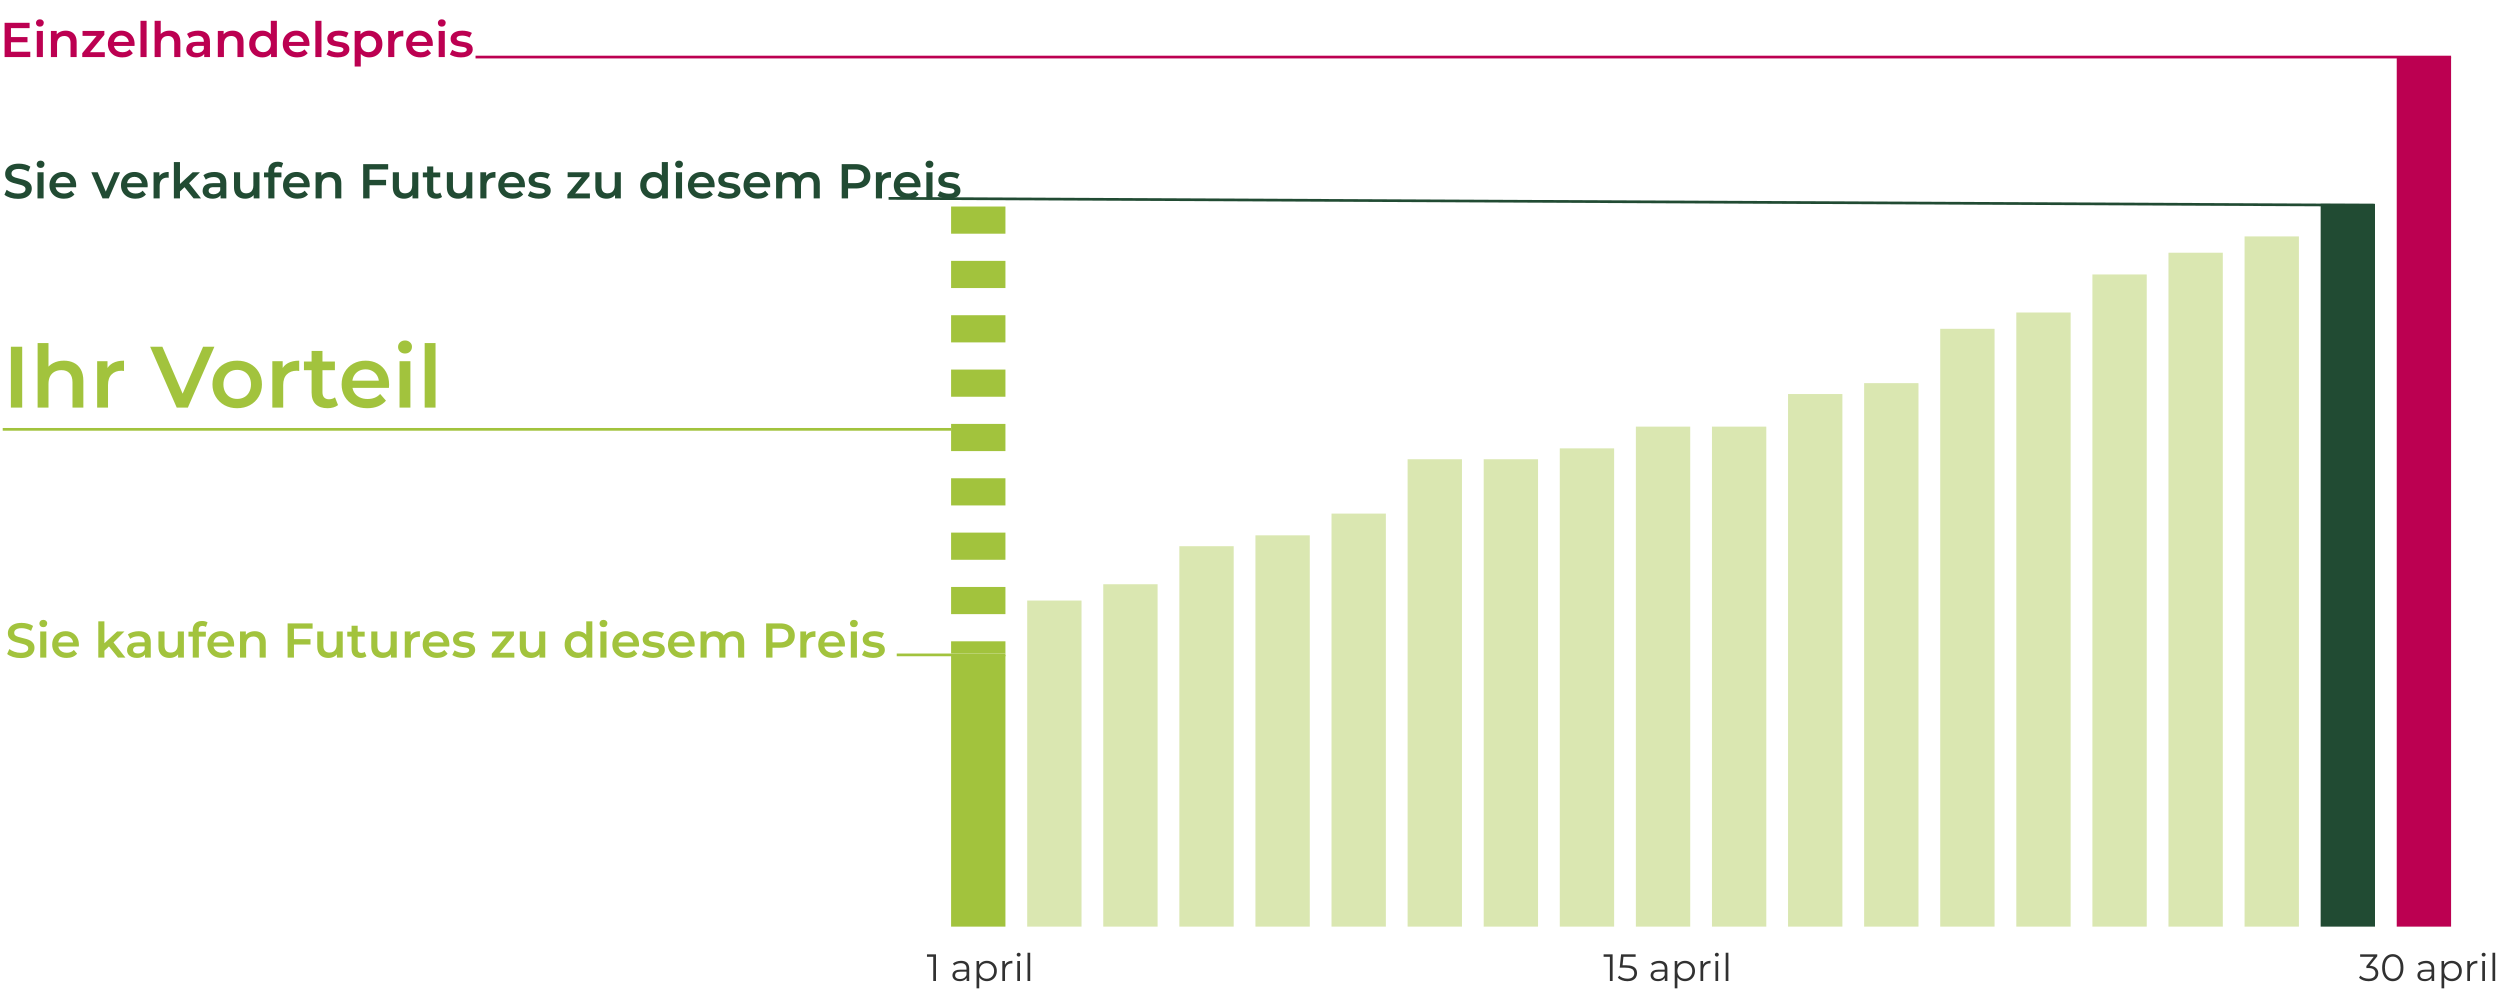 <svg width="920" height="367" viewBox="0 0 920 367" fill="none" xmlns="http://www.w3.org/2000/svg">
<rect x="902" y="341" width="20" height="320" transform="rotate(180 902 341)" fill="#BC0051"/>
<rect x="874" y="341" width="20" height="266" transform="rotate(180 874 341)" fill="#214B33"/>
<rect x="846" y="341" width="20" height="254" transform="rotate(180 846 341)" fill="#A2C33D" fill-opacity="0.4"/>
<rect x="818" y="341" width="20" height="248" transform="rotate(180 818 341)" fill="#A2C33D" fill-opacity="0.4"/>
<rect x="790" y="341" width="20" height="240" transform="rotate(180 790 341)" fill="#A2C33D" fill-opacity="0.4"/>
<rect x="762" y="341" width="20" height="226" transform="rotate(180 762 341)" fill="#A2C33D" fill-opacity="0.4"/>
<rect x="734" y="341" width="20" height="220" transform="rotate(180 734 341)" fill="#A2C33D" fill-opacity="0.4"/>
<rect x="706" y="341" width="20" height="200" transform="rotate(180 706 341)" fill="#A2C33D" fill-opacity="0.4"/>
<rect x="678" y="341" width="20" height="196" transform="rotate(180 678 341)" fill="#A2C33D" fill-opacity="0.4"/>
<rect x="650" y="341" width="20" height="184" transform="rotate(180 650 341)" fill="#A2C33D" fill-opacity="0.4"/>
<rect x="622" y="341" width="20" height="184" transform="rotate(180 622 341)" fill="#A2C33D" fill-opacity="0.4"/>
<rect x="594" y="341" width="20" height="176" transform="rotate(180 594 341)" fill="#A2C33D" fill-opacity="0.4"/>
<rect x="566" y="341" width="20" height="172" transform="rotate(180 566 341)" fill="#A2C33D" fill-opacity="0.4"/>
<rect x="538" y="341" width="20" height="172" transform="rotate(180 538 341)" fill="#A2C33D" fill-opacity="0.4"/>
<rect x="510" y="341" width="20" height="152" transform="rotate(180 510 341)" fill="#A2C33D" fill-opacity="0.4"/>
<rect x="482" y="341" width="20" height="144" transform="rotate(180 482 341)" fill="#A2C33D" fill-opacity="0.4"/>
<rect x="454" y="341" width="20" height="140" transform="rotate(180 454 341)" fill="#A2C33D" fill-opacity="0.4"/>
<rect x="426" y="341" width="20" height="126" transform="rotate(180 426 341)" fill="#A2C33D" fill-opacity="0.4"/>
<rect x="398" y="341" width="20" height="120" transform="rotate(180 398 341)" fill="#A2C33D" fill-opacity="0.4"/>
<rect x="370" y="341" width="20" height="100" transform="rotate(180 370 341)" fill="#A2C33D"/>
<path d="M360 76V240.5" stroke="#A2C33D" stroke-width="20" stroke-dasharray="10 10"/>
<path d="M7.598 242.18C6.614 242.18 5.672 242.042 4.772 241.766C3.872 241.478 3.158 241.112 2.63 240.668L3.44 238.85C3.944 239.246 4.568 239.576 5.312 239.84C6.056 240.104 6.818 240.236 7.598 240.236C8.258 240.236 8.792 240.164 9.2 240.02C9.608 239.876 9.908 239.684 10.1 239.444C10.292 239.192 10.388 238.91 10.388 238.598C10.388 238.214 10.25 237.908 9.974 237.68C9.698 237.44 9.338 237.254 8.894 237.122C8.462 236.978 7.976 236.846 7.436 236.726C6.908 236.606 6.374 236.468 5.834 236.312C5.306 236.144 4.82 235.934 4.376 235.682C3.944 235.418 3.59 235.07 3.314 234.638C3.038 234.206 2.9 233.654 2.9 232.982C2.9 232.298 3.08 231.674 3.44 231.11C3.812 230.534 4.37 230.078 5.114 229.742C5.87 229.394 6.824 229.22 7.976 229.22C8.732 229.22 9.482 229.316 10.226 229.508C10.97 229.7 11.618 229.976 12.17 230.336L11.432 232.154C10.868 231.818 10.286 231.572 9.686 231.416C9.086 231.248 8.51 231.164 7.958 231.164C7.31 231.164 6.782 231.242 6.374 231.398C5.978 231.554 5.684 231.758 5.492 232.01C5.312 232.262 5.222 232.55 5.222 232.874C5.222 233.258 5.354 233.57 5.618 233.81C5.894 234.038 6.248 234.218 6.68 234.35C7.124 234.482 7.616 234.614 8.156 234.746C8.696 234.866 9.23 235.004 9.758 235.16C10.298 235.316 10.784 235.52 11.216 235.772C11.66 236.024 12.014 236.366 12.278 236.798C12.554 237.23 12.692 237.776 12.692 238.436C12.692 239.108 12.506 239.732 12.134 240.308C11.774 240.872 11.216 241.328 10.46 241.676C9.704 242.012 8.75 242.18 7.598 242.18ZM14.796 242V232.388H17.046V242H14.796ZM15.93 230.804C15.51 230.804 15.162 230.672 14.886 230.408C14.622 230.144 14.49 229.826 14.49 229.454C14.49 229.07 14.622 228.752 14.886 228.5C15.162 228.236 15.51 228.104 15.93 228.104C16.35 228.104 16.692 228.23 16.956 228.482C17.232 228.722 17.37 229.028 17.37 229.4C17.37 229.796 17.238 230.132 16.974 230.408C16.71 230.672 16.362 230.804 15.93 230.804ZM24.517 242.126C23.449 242.126 22.513 241.916 21.709 241.496C20.917 241.064 20.299 240.476 19.855 239.732C19.423 238.988 19.207 238.142 19.207 237.194C19.207 236.234 19.417 235.388 19.837 234.656C20.269 233.912 20.857 233.33 21.601 232.91C22.357 232.49 23.215 232.28 24.175 232.28C25.111 232.28 25.945 232.484 26.677 232.892C27.409 233.3 27.985 233.876 28.405 234.62C28.825 235.364 29.035 236.24 29.035 237.248C29.035 237.344 29.029 237.452 29.017 237.572C29.017 237.692 29.011 237.806 28.999 237.914H20.989V236.42H27.811L26.929 236.888C26.941 236.336 26.827 235.85 26.587 235.43C26.347 235.01 26.017 234.68 25.597 234.44C25.189 234.2 24.715 234.08 24.175 234.08C23.623 234.08 23.137 234.2 22.717 234.44C22.309 234.68 21.985 235.016 21.745 235.448C21.517 235.868 21.403 236.366 21.403 236.942V237.302C21.403 237.878 21.535 238.388 21.799 238.832C22.063 239.276 22.435 239.618 22.915 239.858C23.395 240.098 23.947 240.218 24.571 240.218C25.111 240.218 25.597 240.134 26.029 239.966C26.461 239.798 26.845 239.534 27.181 239.174L28.387 240.56C27.955 241.064 27.409 241.454 26.749 241.73C26.101 241.994 25.357 242.126 24.517 242.126ZM38.007 239.858L38.061 237.032L43.083 232.388H45.783L41.517 236.672L40.329 237.662L38.007 239.858ZM36.171 242V228.644H38.421V242H36.171ZM43.425 242L39.915 237.662L41.337 235.862L46.161 242H43.425ZM53.361 242V240.056L53.235 239.642V236.24C53.235 235.58 53.037 235.07 52.641 234.71C52.245 234.338 51.645 234.152 50.841 234.152C50.301 234.152 49.767 234.236 49.239 234.404C48.723 234.572 48.285 234.806 47.925 235.106L47.043 233.468C47.559 233.072 48.171 232.778 48.879 232.586C49.599 232.382 50.343 232.28 51.111 232.28C52.503 232.28 53.577 232.616 54.333 233.288C55.101 233.948 55.485 234.974 55.485 236.366V242H53.361ZM50.337 242.126C49.617 242.126 48.987 242.006 48.447 241.766C47.907 241.514 47.487 241.172 47.187 240.74C46.899 240.296 46.755 239.798 46.755 239.246C46.755 238.706 46.881 238.22 47.133 237.788C47.397 237.356 47.823 237.014 48.411 236.762C48.999 236.51 49.779 236.384 50.751 236.384H53.541V237.878H50.913C50.145 237.878 49.629 238.004 49.365 238.256C49.101 238.496 48.969 238.796 48.969 239.156C48.969 239.564 49.131 239.888 49.455 240.128C49.779 240.368 50.229 240.488 50.805 240.488C51.357 240.488 51.849 240.362 52.281 240.11C52.725 239.858 53.043 239.486 53.235 238.994L53.613 240.344C53.397 240.908 53.007 241.346 52.443 241.658C51.891 241.97 51.189 242.126 50.337 242.126ZM62.441 242.126C61.624 242.126 60.904 241.976 60.281 241.676C59.657 241.364 59.17 240.896 58.822 240.272C58.474 239.636 58.3 238.838 58.3 237.878V232.388H60.55V237.572C60.55 238.436 60.742 239.084 61.127 239.516C61.523 239.936 62.081 240.146 62.8 240.146C63.328 240.146 63.785 240.038 64.168 239.822C64.564 239.606 64.871 239.282 65.087 238.85C65.314 238.418 65.428 237.884 65.428 237.248V232.388H67.678V242H65.537V239.408L65.915 240.2C65.591 240.824 65.117 241.304 64.493 241.64C63.868 241.964 63.184 242.126 62.441 242.126ZM70.93 242V231.848C70.93 230.84 71.224 230.036 71.812 229.436C72.412 228.824 73.264 228.518 74.368 228.518C74.764 228.518 75.136 228.56 75.484 228.644C75.844 228.728 76.144 228.86 76.384 229.04L75.772 230.732C75.604 230.6 75.412 230.504 75.196 230.444C74.98 230.372 74.758 230.336 74.53 230.336C74.062 230.336 73.708 230.468 73.468 230.732C73.228 230.984 73.108 231.368 73.108 231.884V232.964L73.18 233.972V242H70.93ZM69.346 234.26V232.46H75.754V234.26H69.346ZM81.646 242.126C80.578 242.126 79.642 241.916 78.838 241.496C78.046 241.064 77.428 240.476 76.984 239.732C76.552 238.988 76.336 238.142 76.336 237.194C76.336 236.234 76.546 235.388 76.966 234.656C77.398 233.912 77.986 233.33 78.73 232.91C79.486 232.49 80.344 232.28 81.304 232.28C82.24 232.28 83.074 232.484 83.806 232.892C84.538 233.3 85.114 233.876 85.534 234.62C85.954 235.364 86.164 236.24 86.164 237.248C86.164 237.344 86.158 237.452 86.146 237.572C86.146 237.692 86.14 237.806 86.128 237.914H78.118V236.42H84.94L84.058 236.888C84.07 236.336 83.956 235.85 83.716 235.43C83.476 235.01 83.146 234.68 82.726 234.44C82.318 234.2 81.844 234.08 81.304 234.08C80.752 234.08 80.266 234.2 79.846 234.44C79.438 234.68 79.114 235.016 78.874 235.448C78.646 235.868 78.532 236.366 78.532 236.942V237.302C78.532 237.878 78.664 238.388 78.928 238.832C79.192 239.276 79.564 239.618 80.044 239.858C80.524 240.098 81.076 240.218 81.7 240.218C82.24 240.218 82.726 240.134 83.158 239.966C83.59 239.798 83.974 239.534 84.31 239.174L85.516 240.56C85.084 241.064 84.538 241.454 83.878 241.73C83.23 241.994 82.486 242.126 81.646 242.126ZM93.78 232.28C94.548 232.28 95.232 232.43 95.832 232.73C96.444 233.03 96.924 233.492 97.272 234.116C97.62 234.728 97.794 235.52 97.794 236.492V242H95.544V236.78C95.544 235.928 95.34 235.292 94.932 234.872C94.536 234.452 93.978 234.242 93.258 234.242C92.73 234.242 92.262 234.35 91.854 234.566C91.446 234.782 91.128 235.106 90.9 235.538C90.684 235.958 90.576 236.492 90.576 237.14V242H88.326V232.388H90.468V234.98L90.09 234.188C90.426 233.576 90.912 233.108 91.548 232.784C92.196 232.448 92.94 232.28 93.78 232.28ZM107.98 235.196H114.262V237.176H107.98V235.196ZM108.178 242H105.838V229.4H115.036V231.362H108.178V242ZM120.888 242.126C120.072 242.126 119.352 241.976 118.728 241.676C118.104 241.364 117.618 240.896 117.27 240.272C116.922 239.636 116.748 238.838 116.748 237.878V232.388H118.998V237.572C118.998 238.436 119.19 239.084 119.574 239.516C119.97 239.936 120.528 240.146 121.248 240.146C121.776 240.146 122.232 240.038 122.616 239.822C123.012 239.606 123.318 239.282 123.534 238.85C123.762 238.418 123.876 237.884 123.876 237.248V232.388H126.126V242H123.984V239.408L124.362 240.2C124.038 240.824 123.564 241.304 122.94 241.64C122.316 241.964 121.632 242.126 120.888 242.126ZM132.69 242.126C131.634 242.126 130.818 241.856 130.242 241.316C129.666 240.764 129.378 239.954 129.378 238.886V230.264H131.628V238.832C131.628 239.288 131.742 239.642 131.97 239.894C132.21 240.146 132.54 240.272 132.96 240.272C133.464 240.272 133.884 240.14 134.22 239.876L134.85 241.478C134.586 241.694 134.262 241.856 133.878 241.964C133.494 242.072 133.098 242.126 132.69 242.126ZM127.794 234.26V232.46H134.202V234.26H127.794ZM140.769 242.126C139.953 242.126 139.233 241.976 138.609 241.676C137.985 241.364 137.499 240.896 137.151 240.272C136.803 239.636 136.629 238.838 136.629 237.878V232.388H138.879V237.572C138.879 238.436 139.071 239.084 139.455 239.516C139.851 239.936 140.409 240.146 141.129 240.146C141.657 240.146 142.113 240.038 142.497 239.822C142.893 239.606 143.199 239.282 143.415 238.85C143.643 238.418 143.757 237.884 143.757 237.248V232.388H146.007V242H143.865V239.408L144.243 240.2C143.919 240.824 143.445 241.304 142.821 241.64C142.197 241.964 141.513 242.126 140.769 242.126ZM148.953 242V232.388H151.095V235.034L150.843 234.26C151.131 233.612 151.581 233.12 152.193 232.784C152.817 232.448 153.591 232.28 154.515 232.28V234.422C154.419 234.398 154.329 234.386 154.245 234.386C154.161 234.374 154.077 234.368 153.993 234.368C153.141 234.368 152.463 234.62 151.959 235.124C151.455 235.616 151.203 236.354 151.203 237.338V242H148.953ZM160.853 242.126C159.785 242.126 158.849 241.916 158.045 241.496C157.253 241.064 156.635 240.476 156.191 239.732C155.759 238.988 155.543 238.142 155.543 237.194C155.543 236.234 155.753 235.388 156.173 234.656C156.605 233.912 157.193 233.33 157.937 232.91C158.693 232.49 159.551 232.28 160.511 232.28C161.447 232.28 162.281 232.484 163.013 232.892C163.745 233.3 164.321 233.876 164.741 234.62C165.161 235.364 165.371 236.24 165.371 237.248C165.371 237.344 165.365 237.452 165.353 237.572C165.353 237.692 165.347 237.806 165.335 237.914H157.325V236.42H164.147L163.265 236.888C163.277 236.336 163.163 235.85 162.923 235.43C162.683 235.01 162.353 234.68 161.933 234.44C161.525 234.2 161.051 234.08 160.511 234.08C159.959 234.08 159.473 234.2 159.053 234.44C158.645 234.68 158.321 235.016 158.081 235.448C157.853 235.868 157.739 236.366 157.739 236.942V237.302C157.739 237.878 157.871 238.388 158.135 238.832C158.399 239.276 158.771 239.618 159.251 239.858C159.731 240.098 160.283 240.218 160.907 240.218C161.447 240.218 161.933 240.134 162.365 239.966C162.797 239.798 163.181 239.534 163.517 239.174L164.723 240.56C164.291 241.064 163.745 241.454 163.085 241.73C162.437 241.994 161.693 242.126 160.853 242.126ZM170.503 242.126C169.699 242.126 168.925 242.024 168.181 241.82C167.449 241.604 166.867 241.346 166.435 241.046L167.299 239.336C167.731 239.612 168.247 239.84 168.847 240.02C169.447 240.2 170.047 240.29 170.647 240.29C171.355 240.29 171.865 240.194 172.177 240.002C172.501 239.81 172.663 239.552 172.663 239.228C172.663 238.964 172.555 238.766 172.339 238.634C172.123 238.49 171.841 238.382 171.493 238.31C171.145 238.238 170.755 238.172 170.323 238.112C169.903 238.052 169.477 237.974 169.045 237.878C168.625 237.77 168.241 237.62 167.893 237.428C167.545 237.224 167.263 236.954 167.047 236.618C166.831 236.282 166.723 235.838 166.723 235.286C166.723 234.674 166.897 234.146 167.245 233.702C167.593 233.246 168.079 232.898 168.703 232.658C169.339 232.406 170.089 232.28 170.953 232.28C171.601 232.28 172.255 232.352 172.915 232.496C173.575 232.64 174.121 232.844 174.553 233.108L173.689 234.818C173.233 234.542 172.771 234.356 172.303 234.26C171.847 234.152 171.391 234.098 170.935 234.098C170.251 234.098 169.741 234.2 169.405 234.404C169.081 234.608 168.919 234.866 168.919 235.178C168.919 235.466 169.027 235.682 169.243 235.826C169.459 235.97 169.741 236.084 170.089 236.168C170.437 236.252 170.821 236.324 171.241 236.384C171.673 236.432 172.099 236.51 172.519 236.618C172.939 236.726 173.323 236.876 173.671 237.068C174.031 237.248 174.319 237.506 174.535 237.842C174.751 238.178 174.859 238.616 174.859 239.156C174.859 239.756 174.679 240.278 174.319 240.722C173.971 241.166 173.473 241.514 172.825 241.766C172.177 242.006 171.403 242.126 170.503 242.126ZM180.979 242V240.578L186.901 233.414L187.315 234.188H181.087V232.388H189.115V233.81L183.193 240.974L182.743 240.2H189.277V242H180.979ZM195.419 242.126C194.603 242.126 193.883 241.976 193.259 241.676C192.635 241.364 192.149 240.896 191.801 240.272C191.453 239.636 191.279 238.838 191.279 237.878V232.388H193.529V237.572C193.529 238.436 193.721 239.084 194.105 239.516C194.501 239.936 195.059 240.146 195.779 240.146C196.307 240.146 196.763 240.038 197.147 239.822C197.543 239.606 197.849 239.282 198.065 238.85C198.293 238.418 198.407 237.884 198.407 237.248V232.388H200.657V242H198.515V239.408L198.893 240.2C198.569 240.824 198.095 241.304 197.471 241.64C196.847 241.964 196.163 242.126 195.419 242.126ZM212.646 242.126C211.722 242.126 210.888 241.922 210.144 241.514C209.412 241.094 208.836 240.518 208.416 239.786C207.996 239.054 207.786 238.19 207.786 237.194C207.786 236.198 207.996 235.334 208.416 234.602C208.836 233.87 209.412 233.3 210.144 232.892C210.888 232.484 211.722 232.28 212.646 232.28C213.45 232.28 214.17 232.46 214.806 232.82C215.442 233.168 215.946 233.702 216.318 234.422C216.69 235.142 216.876 236.066 216.876 237.194C216.876 238.31 216.696 239.234 216.336 239.966C215.976 240.686 215.478 241.226 214.842 241.586C214.206 241.946 213.474 242.126 212.646 242.126ZM212.916 240.2C213.456 240.2 213.936 240.08 214.356 239.84C214.788 239.6 215.13 239.252 215.382 238.796C215.646 238.34 215.778 237.806 215.778 237.194C215.778 236.57 215.646 236.036 215.382 235.592C215.13 235.136 214.788 234.788 214.356 234.548C213.936 234.308 213.456 234.188 212.916 234.188C212.376 234.188 211.89 234.308 211.458 234.548C211.038 234.788 210.696 235.136 210.432 235.592C210.18 236.036 210.054 236.57 210.054 237.194C210.054 237.806 210.18 238.34 210.432 238.796C210.696 239.252 211.038 239.6 211.458 239.84C211.89 240.08 212.376 240.2 212.916 240.2ZM215.832 242V239.732L215.922 237.176L215.742 234.62V228.644H217.974V242H215.832ZM220.935 242V232.388H223.185V242H220.935ZM222.069 230.804C221.649 230.804 221.301 230.672 221.025 230.408C220.761 230.144 220.629 229.826 220.629 229.454C220.629 229.07 220.761 228.752 221.025 228.5C221.301 228.236 221.649 228.104 222.069 228.104C222.489 228.104 222.831 228.23 223.095 228.482C223.371 228.722 223.509 229.028 223.509 229.4C223.509 229.796 223.377 230.132 223.113 230.408C222.849 230.672 222.501 230.804 222.069 230.804ZM230.656 242.126C229.588 242.126 228.652 241.916 227.848 241.496C227.056 241.064 226.438 240.476 225.994 239.732C225.562 238.988 225.346 238.142 225.346 237.194C225.346 236.234 225.556 235.388 225.976 234.656C226.408 233.912 226.996 233.33 227.74 232.91C228.496 232.49 229.354 232.28 230.314 232.28C231.25 232.28 232.084 232.484 232.816 232.892C233.548 233.3 234.124 233.876 234.544 234.62C234.964 235.364 235.174 236.24 235.174 237.248C235.174 237.344 235.168 237.452 235.156 237.572C235.156 237.692 235.15 237.806 235.138 237.914H227.128V236.42H233.95L233.068 236.888C233.08 236.336 232.966 235.85 232.726 235.43C232.486 235.01 232.156 234.68 231.736 234.44C231.328 234.2 230.854 234.08 230.314 234.08C229.762 234.08 229.276 234.2 228.856 234.44C228.448 234.68 228.124 235.016 227.884 235.448C227.656 235.868 227.542 236.366 227.542 236.942V237.302C227.542 237.878 227.674 238.388 227.938 238.832C228.202 239.276 228.574 239.618 229.054 239.858C229.534 240.098 230.086 240.218 230.71 240.218C231.25 240.218 231.736 240.134 232.168 239.966C232.6 239.798 232.984 239.534 233.32 239.174L234.526 240.56C234.094 241.064 233.548 241.454 232.888 241.73C232.24 241.994 231.496 242.126 230.656 242.126ZM240.305 242.126C239.501 242.126 238.727 242.024 237.983 241.82C237.251 241.604 236.669 241.346 236.237 241.046L237.101 239.336C237.533 239.612 238.049 239.84 238.649 240.02C239.249 240.2 239.849 240.29 240.449 240.29C241.157 240.29 241.667 240.194 241.979 240.002C242.303 239.81 242.465 239.552 242.465 239.228C242.465 238.964 242.357 238.766 242.141 238.634C241.925 238.49 241.643 238.382 241.295 238.31C240.947 238.238 240.557 238.172 240.125 238.112C239.705 238.052 239.279 237.974 238.847 237.878C238.427 237.77 238.043 237.62 237.695 237.428C237.347 237.224 237.065 236.954 236.849 236.618C236.633 236.282 236.525 235.838 236.525 235.286C236.525 234.674 236.699 234.146 237.047 233.702C237.395 233.246 237.881 232.898 238.505 232.658C239.141 232.406 239.891 232.28 240.755 232.28C241.403 232.28 242.057 232.352 242.717 232.496C243.377 232.64 243.923 232.844 244.355 233.108L243.491 234.818C243.035 234.542 242.573 234.356 242.105 234.26C241.649 234.152 241.193 234.098 240.737 234.098C240.053 234.098 239.543 234.2 239.207 234.404C238.883 234.608 238.721 234.866 238.721 235.178C238.721 235.466 238.829 235.682 239.045 235.826C239.261 235.97 239.543 236.084 239.891 236.168C240.239 236.252 240.623 236.324 241.043 236.384C241.475 236.432 241.901 236.51 242.321 236.618C242.741 236.726 243.125 236.876 243.473 237.068C243.833 237.248 244.121 237.506 244.337 237.842C244.553 238.178 244.661 238.616 244.661 239.156C244.661 239.756 244.481 240.278 244.121 240.722C243.773 241.166 243.275 241.514 242.627 241.766C241.979 242.006 241.205 242.126 240.305 242.126ZM251.117 242.126C250.049 242.126 249.113 241.916 248.309 241.496C247.517 241.064 246.899 240.476 246.455 239.732C246.023 238.988 245.807 238.142 245.807 237.194C245.807 236.234 246.017 235.388 246.437 234.656C246.869 233.912 247.457 233.33 248.201 232.91C248.957 232.49 249.815 232.28 250.775 232.28C251.711 232.28 252.545 232.484 253.277 232.892C254.009 233.3 254.585 233.876 255.005 234.62C255.425 235.364 255.635 236.24 255.635 237.248C255.635 237.344 255.629 237.452 255.617 237.572C255.617 237.692 255.611 237.806 255.599 237.914H247.589V236.42H254.411L253.529 236.888C253.541 236.336 253.427 235.85 253.187 235.43C252.947 235.01 252.617 234.68 252.197 234.44C251.789 234.2 251.315 234.08 250.775 234.08C250.223 234.08 249.737 234.2 249.317 234.44C248.909 234.68 248.585 235.016 248.345 235.448C248.117 235.868 248.003 236.366 248.003 236.942V237.302C248.003 237.878 248.135 238.388 248.399 238.832C248.663 239.276 249.035 239.618 249.515 239.858C249.995 240.098 250.547 240.218 251.171 240.218C251.711 240.218 252.197 240.134 252.629 239.966C253.061 239.798 253.445 239.534 253.781 239.174L254.987 240.56C254.555 241.064 254.009 241.454 253.349 241.73C252.701 241.994 251.957 242.126 251.117 242.126ZM269.928 232.28C270.696 232.28 271.374 232.43 271.962 232.73C272.562 233.03 273.03 233.492 273.366 234.116C273.702 234.728 273.87 235.52 273.87 236.492V242H271.62V236.78C271.62 235.928 271.434 235.292 271.062 234.872C270.69 234.452 270.156 234.242 269.46 234.242C268.968 234.242 268.53 234.35 268.146 234.566C267.774 234.782 267.48 235.1 267.264 235.52C267.06 235.94 266.958 236.474 266.958 237.122V242H264.708V236.78C264.708 235.928 264.522 235.292 264.15 234.872C263.778 234.452 263.244 234.242 262.548 234.242C262.056 234.242 261.618 234.35 261.234 234.566C260.862 234.782 260.568 235.1 260.352 235.52C260.148 235.94 260.046 236.474 260.046 237.122V242H257.796V232.388H259.938V234.944L259.56 234.188C259.884 233.564 260.352 233.09 260.964 232.766C261.588 232.442 262.296 232.28 263.088 232.28C263.988 232.28 264.768 232.502 265.428 232.946C266.1 233.39 266.544 234.062 266.76 234.962L265.878 234.656C266.19 233.936 266.706 233.36 267.426 232.928C268.146 232.496 268.98 232.28 269.928 232.28ZM281.936 242V229.4H287.12C288.236 229.4 289.19 229.58 289.982 229.94C290.786 230.3 291.404 230.816 291.836 231.488C292.268 232.16 292.484 232.958 292.484 233.882C292.484 234.806 292.268 235.604 291.836 236.276C291.404 236.948 290.786 237.464 289.982 237.824C289.19 238.184 288.236 238.364 287.12 238.364H283.232L284.276 237.266V242H281.936ZM284.276 237.518L283.232 236.384H287.012C288.044 236.384 288.818 236.168 289.334 235.736C289.862 235.292 290.126 234.674 290.126 233.882C290.126 233.078 289.862 232.46 289.334 232.028C288.818 231.596 288.044 231.38 287.012 231.38H283.232L284.276 230.228V237.518ZM294.517 242V232.388H296.659V235.034L296.407 234.26C296.695 233.612 297.145 233.12 297.757 232.784C298.381 232.448 299.155 232.28 300.079 232.28V234.422C299.983 234.398 299.893 234.386 299.809 234.386C299.725 234.374 299.641 234.368 299.557 234.368C298.705 234.368 298.027 234.62 297.523 235.124C297.019 235.616 296.767 236.354 296.767 237.338V242H294.517ZM306.418 242.126C305.35 242.126 304.414 241.916 303.61 241.496C302.818 241.064 302.2 240.476 301.756 239.732C301.324 238.988 301.108 238.142 301.108 237.194C301.108 236.234 301.318 235.388 301.738 234.656C302.17 233.912 302.758 233.33 303.502 232.91C304.258 232.49 305.116 232.28 306.076 232.28C307.012 232.28 307.846 232.484 308.578 232.892C309.31 233.3 309.886 233.876 310.306 234.62C310.726 235.364 310.936 236.24 310.936 237.248C310.936 237.344 310.93 237.452 310.918 237.572C310.918 237.692 310.912 237.806 310.9 237.914H302.89V236.42H309.712L308.83 236.888C308.842 236.336 308.728 235.85 308.488 235.43C308.248 235.01 307.918 234.68 307.498 234.44C307.09 234.2 306.616 234.08 306.076 234.08C305.524 234.08 305.038 234.2 304.618 234.44C304.21 234.68 303.886 235.016 303.646 235.448C303.418 235.868 303.304 236.366 303.304 236.942V237.302C303.304 237.878 303.436 238.388 303.7 238.832C303.964 239.276 304.336 239.618 304.816 239.858C305.296 240.098 305.848 240.218 306.472 240.218C307.012 240.218 307.498 240.134 307.93 239.966C308.362 239.798 308.746 239.534 309.082 239.174L310.288 240.56C309.856 241.064 309.31 241.454 308.65 241.73C308.002 241.994 307.258 242.126 306.418 242.126ZM313.097 242V232.388H315.347V242H313.097ZM314.231 230.804C313.811 230.804 313.463 230.672 313.187 230.408C312.923 230.144 312.791 229.826 312.791 229.454C312.791 229.07 312.923 228.752 313.187 228.5C313.463 228.236 313.811 228.104 314.231 228.104C314.651 228.104 314.993 228.23 315.257 228.482C315.533 228.722 315.671 229.028 315.671 229.4C315.671 229.796 315.539 230.132 315.275 230.408C315.011 230.672 314.663 230.804 314.231 230.804ZM321.27 242.126C320.466 242.126 319.692 242.024 318.948 241.82C318.216 241.604 317.634 241.346 317.202 241.046L318.066 239.336C318.498 239.612 319.014 239.84 319.614 240.02C320.214 240.2 320.814 240.29 321.414 240.29C322.122 240.29 322.632 240.194 322.944 240.002C323.268 239.81 323.43 239.552 323.43 239.228C323.43 238.964 323.322 238.766 323.106 238.634C322.89 238.49 322.608 238.382 322.26 238.31C321.912 238.238 321.522 238.172 321.09 238.112C320.67 238.052 320.244 237.974 319.812 237.878C319.392 237.77 319.008 237.62 318.66 237.428C318.312 237.224 318.03 236.954 317.814 236.618C317.598 236.282 317.49 235.838 317.49 235.286C317.49 234.674 317.664 234.146 318.012 233.702C318.36 233.246 318.846 232.898 319.47 232.658C320.106 232.406 320.856 232.28 321.72 232.28C322.368 232.28 323.022 232.352 323.682 232.496C324.342 232.64 324.888 232.844 325.32 233.108L324.456 234.818C324 234.542 323.538 234.356 323.07 234.26C322.614 234.152 322.158 234.098 321.702 234.098C321.018 234.098 320.508 234.2 320.172 234.404C319.848 234.608 319.686 234.866 319.686 235.178C319.686 235.466 319.794 235.682 320.01 235.826C320.226 235.97 320.508 236.084 320.856 236.168C321.204 236.252 321.588 236.324 322.008 236.384C322.44 236.432 322.866 236.51 323.286 236.618C323.706 236.726 324.09 236.876 324.438 237.068C324.798 237.248 325.086 237.506 325.302 237.842C325.518 238.178 325.626 238.616 325.626 239.156C325.626 239.756 325.446 240.278 325.086 240.722C324.738 241.166 324.24 241.514 323.592 241.766C322.944 242.006 322.17 242.126 321.27 242.126Z" fill="#A2C33D"/>
<path d="M330 241H370" stroke="#A2C33D"/>
<path d="M327 73L873.5 75.51" stroke="#214B33"/>
<path d="M6.598 73.18C5.614 73.18 4.672 73.042 3.772 72.766C2.872 72.478 2.158 72.112 1.63 71.668L2.44 69.85C2.944 70.246 3.568 70.576 4.312 70.84C5.056 71.104 5.818 71.236 6.598 71.236C7.258 71.236 7.792 71.164 8.2 71.02C8.608 70.876 8.908 70.684 9.1 70.444C9.292 70.192 9.388 69.91 9.388 69.598C9.388 69.214 9.25 68.908 8.974 68.68C8.698 68.44 8.338 68.254 7.894 68.122C7.462 67.978 6.976 67.846 6.436 67.726C5.908 67.606 5.374 67.468 4.834 67.312C4.306 67.144 3.82 66.934 3.376 66.682C2.944 66.418 2.59 66.07 2.314 65.638C2.038 65.206 1.9 64.654 1.9 63.982C1.9 63.298 2.08 62.674 2.44 62.11C2.812 61.534 3.37 61.078 4.114 60.742C4.87 60.394 5.824 60.22 6.976 60.22C7.732 60.22 8.482 60.316 9.226 60.508C9.97 60.7 10.618 60.976 11.17 61.336L10.432 63.154C9.868 62.818 9.286 62.572 8.686 62.416C8.086 62.248 7.51 62.164 6.958 62.164C6.31 62.164 5.782 62.242 5.374 62.398C4.978 62.554 4.684 62.758 4.492 63.01C4.312 63.262 4.222 63.55 4.222 63.874C4.222 64.258 4.354 64.57 4.618 64.81C4.894 65.038 5.248 65.218 5.68 65.35C6.124 65.482 6.616 65.614 7.156 65.746C7.696 65.866 8.23 66.004 8.758 66.16C9.298 66.316 9.784 66.52 10.216 66.772C10.66 67.024 11.014 67.366 11.278 67.798C11.554 68.23 11.692 68.776 11.692 69.436C11.692 70.108 11.506 70.732 11.134 71.308C10.774 71.872 10.216 72.328 9.46 72.676C8.704 73.012 7.75 73.18 6.598 73.18ZM13.796 73V63.388H16.046V73H13.796ZM14.93 61.804C14.51 61.804 14.162 61.672 13.886 61.408C13.622 61.144 13.49 60.826 13.49 60.454C13.49 60.07 13.622 59.752 13.886 59.5C14.162 59.236 14.51 59.104 14.93 59.104C15.35 59.104 15.692 59.23 15.956 59.482C16.232 59.722 16.37 60.028 16.37 60.4C16.37 60.796 16.238 61.132 15.974 61.408C15.71 61.672 15.362 61.804 14.93 61.804ZM23.517 73.126C22.449 73.126 21.513 72.916 20.709 72.496C19.917 72.064 19.299 71.476 18.855 70.732C18.423 69.988 18.207 69.142 18.207 68.194C18.207 67.234 18.417 66.388 18.837 65.656C19.269 64.912 19.857 64.33 20.601 63.91C21.357 63.49 22.215 63.28 23.175 63.28C24.111 63.28 24.945 63.484 25.677 63.892C26.409 64.3 26.985 64.876 27.405 65.62C27.825 66.364 28.035 67.24 28.035 68.248C28.035 68.344 28.029 68.452 28.017 68.572C28.017 68.692 28.011 68.806 27.999 68.914H19.989V67.42H26.811L25.929 67.888C25.941 67.336 25.827 66.85 25.587 66.43C25.347 66.01 25.017 65.68 24.597 65.44C24.189 65.2 23.715 65.08 23.175 65.08C22.623 65.08 22.137 65.2 21.717 65.44C21.309 65.68 20.985 66.016 20.745 66.448C20.517 66.868 20.403 67.366 20.403 67.942V68.302C20.403 68.878 20.535 69.388 20.799 69.832C21.063 70.276 21.435 70.618 21.915 70.858C22.395 71.098 22.947 71.218 23.571 71.218C24.111 71.218 24.597 71.134 25.029 70.966C25.461 70.798 25.845 70.534 26.181 70.174L27.387 71.56C26.955 72.064 26.409 72.454 25.749 72.73C25.101 72.994 24.357 73.126 23.517 73.126ZM37.727 73L33.605 63.388H35.945L39.491 71.866H38.339L42.011 63.388H44.171L40.049 73H37.727ZM49.832 73.126C48.764 73.126 47.828 72.916 47.024 72.496C46.232 72.064 45.614 71.476 45.17 70.732C44.738 69.988 44.522 69.142 44.522 68.194C44.522 67.234 44.732 66.388 45.152 65.656C45.584 64.912 46.172 64.33 46.916 63.91C47.672 63.49 48.53 63.28 49.49 63.28C50.426 63.28 51.26 63.484 51.992 63.892C52.724 64.3 53.3 64.876 53.72 65.62C54.14 66.364 54.35 67.24 54.35 68.248C54.35 68.344 54.344 68.452 54.332 68.572C54.332 68.692 54.326 68.806 54.314 68.914H46.304V67.42H53.126L52.244 67.888C52.256 67.336 52.142 66.85 51.902 66.43C51.662 66.01 51.332 65.68 50.912 65.44C50.504 65.2 50.03 65.08 49.49 65.08C48.938 65.08 48.452 65.2 48.032 65.44C47.624 65.68 47.3 66.016 47.06 66.448C46.832 66.868 46.718 67.366 46.718 67.942V68.302C46.718 68.878 46.85 69.388 47.114 69.832C47.378 70.276 47.75 70.618 48.23 70.858C48.71 71.098 49.262 71.218 49.886 71.218C50.426 71.218 50.912 71.134 51.344 70.966C51.776 70.798 52.16 70.534 52.496 70.174L53.702 71.56C53.27 72.064 52.724 72.454 52.064 72.73C51.416 72.994 50.672 73.126 49.832 73.126ZM56.511 73V63.388H58.653V66.034L58.401 65.26C58.689 64.612 59.139 64.12 59.751 63.784C60.375 63.448 61.149 63.28 62.073 63.28V65.422C61.977 65.398 61.887 65.386 61.803 65.386C61.719 65.374 61.635 65.368 61.551 65.368C60.699 65.368 60.021 65.62 59.517 66.124C59.013 66.616 58.761 67.354 58.761 68.338V73H56.511ZM65.818 70.858L65.872 68.032L70.894 63.388H73.594L69.328 67.672L68.14 68.662L65.818 70.858ZM63.982 73V59.644H66.232V73H63.982ZM71.236 73L67.726 68.662L69.148 66.862L73.972 73H71.236ZM81.171 73V71.056L81.045 70.642V67.24C81.045 66.58 80.847 66.07 80.451 65.71C80.055 65.338 79.455 65.152 78.651 65.152C78.111 65.152 77.577 65.236 77.049 65.404C76.533 65.572 76.095 65.806 75.735 66.106L74.853 64.468C75.369 64.072 75.981 63.778 76.689 63.586C77.409 63.382 78.153 63.28 78.921 63.28C80.313 63.28 81.387 63.616 82.143 64.288C82.911 64.948 83.295 65.974 83.295 67.366V73H81.171ZM78.147 73.126C77.427 73.126 76.797 73.006 76.257 72.766C75.717 72.514 75.297 72.172 74.997 71.74C74.709 71.296 74.565 70.798 74.565 70.246C74.565 69.706 74.691 69.22 74.943 68.788C75.207 68.356 75.633 68.014 76.221 67.762C76.809 67.51 77.589 67.384 78.561 67.384H81.351V68.878H78.723C77.955 68.878 77.439 69.004 77.175 69.256C76.911 69.496 76.779 69.796 76.779 70.156C76.779 70.564 76.941 70.888 77.265 71.128C77.589 71.368 78.039 71.488 78.615 71.488C79.167 71.488 79.659 71.362 80.091 71.11C80.535 70.858 80.853 70.486 81.045 69.994L81.423 71.344C81.207 71.908 80.817 72.346 80.253 72.658C79.701 72.97 78.999 73.126 78.147 73.126ZM90.251 73.126C89.435 73.126 88.715 72.976 88.091 72.676C87.467 72.364 86.981 71.896 86.633 71.272C86.285 70.636 86.111 69.838 86.111 68.878V63.388H88.361V68.572C88.361 69.436 88.553 70.084 88.937 70.516C89.333 70.936 89.891 71.146 90.611 71.146C91.139 71.146 91.595 71.038 91.979 70.822C92.375 70.606 92.681 70.282 92.897 69.85C93.125 69.418 93.239 68.884 93.239 68.248V63.388H95.489V73H93.347V70.408L93.725 71.2C93.401 71.824 92.927 72.304 92.303 72.64C91.679 72.964 90.995 73.126 90.251 73.126ZM98.741 73V62.848C98.741 61.84 99.035 61.036 99.623 60.436C100.223 59.824 101.075 59.518 102.179 59.518C102.575 59.518 102.947 59.56 103.295 59.644C103.655 59.728 103.955 59.86 104.195 60.04L103.583 61.732C103.415 61.6 103.223 61.504 103.007 61.444C102.791 61.372 102.569 61.336 102.341 61.336C101.873 61.336 101.519 61.468 101.279 61.732C101.039 61.984 100.919 62.368 100.919 62.884V63.964L100.991 64.972V73H98.741ZM97.157 65.26V63.46H103.565V65.26H97.157ZM109.457 73.126C108.389 73.126 107.453 72.916 106.649 72.496C105.857 72.064 105.239 71.476 104.795 70.732C104.363 69.988 104.147 69.142 104.147 68.194C104.147 67.234 104.357 66.388 104.777 65.656C105.209 64.912 105.797 64.33 106.541 63.91C107.297 63.49 108.155 63.28 109.115 63.28C110.051 63.28 110.885 63.484 111.617 63.892C112.349 64.3 112.925 64.876 113.345 65.62C113.765 66.364 113.975 67.24 113.975 68.248C113.975 68.344 113.969 68.452 113.957 68.572C113.957 68.692 113.951 68.806 113.939 68.914H105.929V67.42H112.751L111.869 67.888C111.881 67.336 111.767 66.85 111.527 66.43C111.287 66.01 110.957 65.68 110.537 65.44C110.129 65.2 109.655 65.08 109.115 65.08C108.563 65.08 108.077 65.2 107.657 65.44C107.249 65.68 106.925 66.016 106.685 66.448C106.457 66.868 106.343 67.366 106.343 67.942V68.302C106.343 68.878 106.475 69.388 106.739 69.832C107.003 70.276 107.375 70.618 107.855 70.858C108.335 71.098 108.887 71.218 109.511 71.218C110.051 71.218 110.537 71.134 110.969 70.966C111.401 70.798 111.785 70.534 112.121 70.174L113.327 71.56C112.895 72.064 112.349 72.454 111.689 72.73C111.041 72.994 110.297 73.126 109.457 73.126ZM121.59 63.28C122.358 63.28 123.042 63.43 123.642 63.73C124.254 64.03 124.734 64.492 125.082 65.116C125.43 65.728 125.604 66.52 125.604 67.492V73H123.354V67.78C123.354 66.928 123.15 66.292 122.742 65.872C122.346 65.452 121.788 65.242 121.068 65.242C120.54 65.242 120.072 65.35 119.664 65.566C119.256 65.782 118.938 66.106 118.71 66.538C118.494 66.958 118.386 67.492 118.386 68.14V73H116.136V63.388H118.278V65.98L117.9 65.188C118.236 64.576 118.722 64.108 119.358 63.784C120.006 63.448 120.75 63.28 121.59 63.28ZM135.791 66.196H142.073V68.176H135.791V66.196ZM135.989 73H133.649V60.4H142.847V62.362H135.989V73ZM148.698 73.126C147.882 73.126 147.162 72.976 146.538 72.676C145.914 72.364 145.428 71.896 145.08 71.272C144.732 70.636 144.558 69.838 144.558 68.878V63.388H146.808V68.572C146.808 69.436 147 70.084 147.384 70.516C147.78 70.936 148.338 71.146 149.058 71.146C149.586 71.146 150.042 71.038 150.426 70.822C150.822 70.606 151.128 70.282 151.344 69.85C151.572 69.418 151.686 68.884 151.686 68.248V63.388H153.936V73H151.794V70.408L152.172 71.2C151.848 71.824 151.374 72.304 150.75 72.64C150.126 72.964 149.442 73.126 148.698 73.126ZM160.5 73.126C159.444 73.126 158.628 72.856 158.052 72.316C157.476 71.764 157.188 70.954 157.188 69.886V61.264H159.438V69.832C159.438 70.288 159.552 70.642 159.78 70.894C160.02 71.146 160.35 71.272 160.77 71.272C161.274 71.272 161.694 71.14 162.03 70.876L162.66 72.478C162.396 72.694 162.072 72.856 161.688 72.964C161.304 73.072 160.908 73.126 160.5 73.126ZM155.604 65.26V63.46H162.012V65.26H155.604ZM168.579 73.126C167.763 73.126 167.043 72.976 166.419 72.676C165.795 72.364 165.309 71.896 164.961 71.272C164.613 70.636 164.439 69.838 164.439 68.878V63.388H166.689V68.572C166.689 69.436 166.881 70.084 167.265 70.516C167.661 70.936 168.219 71.146 168.939 71.146C169.467 71.146 169.923 71.038 170.307 70.822C170.703 70.606 171.009 70.282 171.225 69.85C171.453 69.418 171.567 68.884 171.567 68.248V63.388H173.817V73H171.675V70.408L172.053 71.2C171.729 71.824 171.255 72.304 170.631 72.64C170.007 72.964 169.323 73.126 168.579 73.126ZM176.763 73V63.388H178.905V66.034L178.653 65.26C178.941 64.612 179.391 64.12 180.003 63.784C180.627 63.448 181.401 63.28 182.325 63.28V65.422C182.229 65.398 182.139 65.386 182.055 65.386C181.971 65.374 181.887 65.368 181.803 65.368C180.951 65.368 180.273 65.62 179.769 66.124C179.265 66.616 179.013 67.354 179.013 68.338V73H176.763ZM188.664 73.126C187.596 73.126 186.66 72.916 185.856 72.496C185.064 72.064 184.446 71.476 184.002 70.732C183.57 69.988 183.354 69.142 183.354 68.194C183.354 67.234 183.564 66.388 183.984 65.656C184.416 64.912 185.004 64.33 185.748 63.91C186.504 63.49 187.362 63.28 188.322 63.28C189.258 63.28 190.092 63.484 190.824 63.892C191.556 64.3 192.132 64.876 192.552 65.62C192.972 66.364 193.182 67.24 193.182 68.248C193.182 68.344 193.176 68.452 193.164 68.572C193.164 68.692 193.158 68.806 193.146 68.914H185.136V67.42H191.958L191.076 67.888C191.088 67.336 190.974 66.85 190.734 66.43C190.494 66.01 190.164 65.68 189.744 65.44C189.336 65.2 188.862 65.08 188.322 65.08C187.77 65.08 187.284 65.2 186.864 65.44C186.456 65.68 186.132 66.016 185.892 66.448C185.664 66.868 185.55 67.366 185.55 67.942V68.302C185.55 68.878 185.682 69.388 185.946 69.832C186.21 70.276 186.582 70.618 187.062 70.858C187.542 71.098 188.094 71.218 188.718 71.218C189.258 71.218 189.744 71.134 190.176 70.966C190.608 70.798 190.992 70.534 191.328 70.174L192.534 71.56C192.102 72.064 191.556 72.454 190.896 72.73C190.248 72.994 189.504 73.126 188.664 73.126ZM198.313 73.126C197.509 73.126 196.735 73.024 195.991 72.82C195.259 72.604 194.677 72.346 194.245 72.046L195.109 70.336C195.541 70.612 196.057 70.84 196.657 71.02C197.257 71.2 197.857 71.29 198.457 71.29C199.165 71.29 199.675 71.194 199.987 71.002C200.311 70.81 200.473 70.552 200.473 70.228C200.473 69.964 200.365 69.766 200.149 69.634C199.933 69.49 199.651 69.382 199.303 69.31C198.955 69.238 198.565 69.172 198.133 69.112C197.713 69.052 197.287 68.974 196.855 68.878C196.435 68.77 196.051 68.62 195.703 68.428C195.355 68.224 195.073 67.954 194.857 67.618C194.641 67.282 194.533 66.838 194.533 66.286C194.533 65.674 194.707 65.146 195.055 64.702C195.403 64.246 195.889 63.898 196.513 63.658C197.149 63.406 197.899 63.28 198.763 63.28C199.411 63.28 200.065 63.352 200.725 63.496C201.385 63.64 201.931 63.844 202.363 64.108L201.499 65.818C201.043 65.542 200.581 65.356 200.113 65.26C199.657 65.152 199.201 65.098 198.745 65.098C198.061 65.098 197.551 65.2 197.215 65.404C196.891 65.608 196.729 65.866 196.729 66.178C196.729 66.466 196.837 66.682 197.053 66.826C197.269 66.97 197.551 67.084 197.899 67.168C198.247 67.252 198.631 67.324 199.051 67.384C199.483 67.432 199.909 67.51 200.329 67.618C200.749 67.726 201.133 67.876 201.481 68.068C201.841 68.248 202.129 68.506 202.345 68.842C202.561 69.178 202.669 69.616 202.669 70.156C202.669 70.756 202.489 71.278 202.129 71.722C201.781 72.166 201.283 72.514 200.635 72.766C199.987 73.006 199.213 73.126 198.313 73.126ZM208.789 73V71.578L214.711 64.414L215.125 65.188H208.897V63.388H216.925V64.81L211.003 71.974L210.553 71.2H217.087V73H208.789ZM223.23 73.126C222.414 73.126 221.694 72.976 221.07 72.676C220.446 72.364 219.96 71.896 219.612 71.272C219.264 70.636 219.09 69.838 219.09 68.878V63.388H221.34V68.572C221.34 69.436 221.532 70.084 221.916 70.516C222.312 70.936 222.87 71.146 223.59 71.146C224.118 71.146 224.574 71.038 224.958 70.822C225.354 70.606 225.66 70.282 225.876 69.85C226.104 69.418 226.218 68.884 226.218 68.248V63.388H228.468V73H226.326V70.408L226.704 71.2C226.38 71.824 225.906 72.304 225.282 72.64C224.658 72.964 223.974 73.126 223.23 73.126ZM240.456 73.126C239.532 73.126 238.698 72.922 237.954 72.514C237.222 72.094 236.646 71.518 236.226 70.786C235.806 70.054 235.596 69.19 235.596 68.194C235.596 67.198 235.806 66.334 236.226 65.602C236.646 64.87 237.222 64.3 237.954 63.892C238.698 63.484 239.532 63.28 240.456 63.28C241.26 63.28 241.98 63.46 242.616 63.82C243.252 64.168 243.756 64.702 244.128 65.422C244.5 66.142 244.686 67.066 244.686 68.194C244.686 69.31 244.506 70.234 244.146 70.966C243.786 71.686 243.288 72.226 242.652 72.586C242.016 72.946 241.284 73.126 240.456 73.126ZM240.726 71.2C241.266 71.2 241.746 71.08 242.166 70.84C242.598 70.6 242.94 70.252 243.192 69.796C243.456 69.34 243.588 68.806 243.588 68.194C243.588 67.57 243.456 67.036 243.192 66.592C242.94 66.136 242.598 65.788 242.166 65.548C241.746 65.308 241.266 65.188 240.726 65.188C240.186 65.188 239.7 65.308 239.268 65.548C238.848 65.788 238.506 66.136 238.242 66.592C237.99 67.036 237.864 67.57 237.864 68.194C237.864 68.806 237.99 69.34 238.242 69.796C238.506 70.252 238.848 70.6 239.268 70.84C239.7 71.08 240.186 71.2 240.726 71.2ZM243.642 73V70.732L243.732 68.176L243.552 65.62V59.644H245.784V73H243.642ZM248.746 73V63.388H250.996V73H248.746ZM249.88 61.804C249.46 61.804 249.112 61.672 248.836 61.408C248.572 61.144 248.44 60.826 248.44 60.454C248.44 60.07 248.572 59.752 248.836 59.5C249.112 59.236 249.46 59.104 249.88 59.104C250.3 59.104 250.642 59.23 250.906 59.482C251.182 59.722 251.32 60.028 251.32 60.4C251.32 60.796 251.188 61.132 250.924 61.408C250.66 61.672 250.312 61.804 249.88 61.804ZM258.467 73.126C257.399 73.126 256.463 72.916 255.659 72.496C254.867 72.064 254.249 71.476 253.805 70.732C253.373 69.988 253.157 69.142 253.157 68.194C253.157 67.234 253.367 66.388 253.787 65.656C254.219 64.912 254.807 64.33 255.551 63.91C256.307 63.49 257.165 63.28 258.125 63.28C259.061 63.28 259.895 63.484 260.627 63.892C261.359 64.3 261.935 64.876 262.355 65.62C262.775 66.364 262.985 67.24 262.985 68.248C262.985 68.344 262.979 68.452 262.967 68.572C262.967 68.692 262.961 68.806 262.949 68.914H254.939V67.42H261.761L260.879 67.888C260.891 67.336 260.777 66.85 260.537 66.43C260.297 66.01 259.967 65.68 259.547 65.44C259.139 65.2 258.665 65.08 258.125 65.08C257.573 65.08 257.087 65.2 256.667 65.44C256.259 65.68 255.935 66.016 255.695 66.448C255.467 66.868 255.353 67.366 255.353 67.942V68.302C255.353 68.878 255.485 69.388 255.749 69.832C256.013 70.276 256.385 70.618 256.865 70.858C257.345 71.098 257.897 71.218 258.521 71.218C259.061 71.218 259.547 71.134 259.979 70.966C260.411 70.798 260.795 70.534 261.131 70.174L262.337 71.56C261.905 72.064 261.359 72.454 260.699 72.73C260.051 72.994 259.307 73.126 258.467 73.126ZM268.116 73.126C267.312 73.126 266.538 73.024 265.794 72.82C265.062 72.604 264.48 72.346 264.048 72.046L264.912 70.336C265.344 70.612 265.86 70.84 266.46 71.02C267.06 71.2 267.66 71.29 268.26 71.29C268.968 71.29 269.478 71.194 269.79 71.002C270.114 70.81 270.276 70.552 270.276 70.228C270.276 69.964 270.168 69.766 269.952 69.634C269.736 69.49 269.454 69.382 269.106 69.31C268.758 69.238 268.368 69.172 267.936 69.112C267.516 69.052 267.09 68.974 266.658 68.878C266.238 68.77 265.854 68.62 265.506 68.428C265.158 68.224 264.876 67.954 264.66 67.618C264.444 67.282 264.336 66.838 264.336 66.286C264.336 65.674 264.51 65.146 264.858 64.702C265.206 64.246 265.692 63.898 266.316 63.658C266.952 63.406 267.702 63.28 268.566 63.28C269.214 63.28 269.868 63.352 270.528 63.496C271.188 63.64 271.734 63.844 272.166 64.108L271.302 65.818C270.846 65.542 270.384 65.356 269.916 65.26C269.46 65.152 269.004 65.098 268.548 65.098C267.864 65.098 267.354 65.2 267.018 65.404C266.694 65.608 266.532 65.866 266.532 66.178C266.532 66.466 266.64 66.682 266.856 66.826C267.072 66.97 267.354 67.084 267.702 67.168C268.05 67.252 268.434 67.324 268.854 67.384C269.286 67.432 269.712 67.51 270.132 67.618C270.552 67.726 270.936 67.876 271.284 68.068C271.644 68.248 271.932 68.506 272.148 68.842C272.364 69.178 272.472 69.616 272.472 70.156C272.472 70.756 272.292 71.278 271.932 71.722C271.584 72.166 271.086 72.514 270.438 72.766C269.79 73.006 269.016 73.126 268.116 73.126ZM278.928 73.126C277.86 73.126 276.924 72.916 276.12 72.496C275.328 72.064 274.71 71.476 274.266 70.732C273.834 69.988 273.618 69.142 273.618 68.194C273.618 67.234 273.828 66.388 274.248 65.656C274.68 64.912 275.268 64.33 276.012 63.91C276.768 63.49 277.626 63.28 278.586 63.28C279.522 63.28 280.356 63.484 281.088 63.892C281.82 64.3 282.396 64.876 282.816 65.62C283.236 66.364 283.446 67.24 283.446 68.248C283.446 68.344 283.44 68.452 283.428 68.572C283.428 68.692 283.422 68.806 283.41 68.914H275.4V67.42H282.222L281.34 67.888C281.352 67.336 281.238 66.85 280.998 66.43C280.758 66.01 280.428 65.68 280.008 65.44C279.6 65.2 279.126 65.08 278.586 65.08C278.034 65.08 277.548 65.2 277.128 65.44C276.72 65.68 276.396 66.016 276.156 66.448C275.928 66.868 275.814 67.366 275.814 67.942V68.302C275.814 68.878 275.946 69.388 276.21 69.832C276.474 70.276 276.846 70.618 277.326 70.858C277.806 71.098 278.358 71.218 278.982 71.218C279.522 71.218 280.008 71.134 280.44 70.966C280.872 70.798 281.256 70.534 281.592 70.174L282.798 71.56C282.366 72.064 281.82 72.454 281.16 72.73C280.512 72.994 279.768 73.126 278.928 73.126ZM297.739 63.28C298.507 63.28 299.185 63.43 299.773 63.73C300.373 64.03 300.841 64.492 301.177 65.116C301.513 65.728 301.681 66.52 301.681 67.492V73H299.431V67.78C299.431 66.928 299.245 66.292 298.873 65.872C298.501 65.452 297.967 65.242 297.271 65.242C296.779 65.242 296.341 65.35 295.957 65.566C295.585 65.782 295.291 66.1 295.075 66.52C294.871 66.94 294.769 67.474 294.769 68.122V73H292.519V67.78C292.519 66.928 292.333 66.292 291.961 65.872C291.589 65.452 291.055 65.242 290.359 65.242C289.867 65.242 289.429 65.35 289.045 65.566C288.673 65.782 288.379 66.1 288.163 66.52C287.959 66.94 287.857 67.474 287.857 68.122V73H285.607V63.388H287.749V65.944L287.371 65.188C287.695 64.564 288.163 64.09 288.775 63.766C289.399 63.442 290.107 63.28 290.899 63.28C291.799 63.28 292.579 63.502 293.239 63.946C293.911 64.39 294.355 65.062 294.571 65.962L293.689 65.656C294.001 64.936 294.517 64.36 295.237 63.928C295.957 63.496 296.791 63.28 297.739 63.28ZM309.747 73V60.4H314.931C316.047 60.4 317.001 60.58 317.793 60.94C318.597 61.3 319.215 61.816 319.647 62.488C320.079 63.16 320.295 63.958 320.295 64.882C320.295 65.806 320.079 66.604 319.647 67.276C319.215 67.948 318.597 68.464 317.793 68.824C317.001 69.184 316.047 69.364 314.931 69.364H311.043L312.087 68.266V73H309.747ZM312.087 68.518L311.043 67.384H314.823C315.855 67.384 316.629 67.168 317.145 66.736C317.673 66.292 317.937 65.674 317.937 64.882C317.937 64.078 317.673 63.46 317.145 63.028C316.629 62.596 315.855 62.38 314.823 62.38H311.043L312.087 61.228V68.518ZM322.328 73V63.388H324.47V66.034L324.218 65.26C324.506 64.612 324.956 64.12 325.568 63.784C326.192 63.448 326.966 63.28 327.89 63.28V65.422C327.794 65.398 327.704 65.386 327.62 65.386C327.536 65.374 327.452 65.368 327.368 65.368C326.516 65.368 325.838 65.62 325.334 66.124C324.83 66.616 324.578 67.354 324.578 68.338V73H322.328ZM334.228 73.126C333.16 73.126 332.224 72.916 331.42 72.496C330.628 72.064 330.01 71.476 329.566 70.732C329.134 69.988 328.918 69.142 328.918 68.194C328.918 67.234 329.128 66.388 329.548 65.656C329.98 64.912 330.568 64.33 331.312 63.91C332.068 63.49 332.926 63.28 333.886 63.28C334.822 63.28 335.656 63.484 336.388 63.892C337.12 64.3 337.696 64.876 338.116 65.62C338.536 66.364 338.746 67.24 338.746 68.248C338.746 68.344 338.74 68.452 338.728 68.572C338.728 68.692 338.722 68.806 338.71 68.914H330.7V67.42H337.522L336.64 67.888C336.652 67.336 336.538 66.85 336.298 66.43C336.058 66.01 335.728 65.68 335.308 65.44C334.9 65.2 334.426 65.08 333.886 65.08C333.334 65.08 332.848 65.2 332.428 65.44C332.02 65.68 331.696 66.016 331.456 66.448C331.228 66.868 331.114 67.366 331.114 67.942V68.302C331.114 68.878 331.246 69.388 331.51 69.832C331.774 70.276 332.146 70.618 332.626 70.858C333.106 71.098 333.658 71.218 334.282 71.218C334.822 71.218 335.308 71.134 335.74 70.966C336.172 70.798 336.556 70.534 336.892 70.174L338.098 71.56C337.666 72.064 337.12 72.454 336.46 72.73C335.812 72.994 335.068 73.126 334.228 73.126ZM340.908 73V63.388H343.158V73H340.908ZM342.042 61.804C341.622 61.804 341.274 61.672 340.998 61.408C340.734 61.144 340.602 60.826 340.602 60.454C340.602 60.07 340.734 59.752 340.998 59.5C341.274 59.236 341.622 59.104 342.042 59.104C342.462 59.104 342.804 59.23 343.068 59.482C343.344 59.722 343.482 60.028 343.482 60.4C343.482 60.796 343.35 61.132 343.086 61.408C342.822 61.672 342.474 61.804 342.042 61.804ZM349.081 73.126C348.277 73.126 347.503 73.024 346.759 72.82C346.027 72.604 345.445 72.346 345.013 72.046L345.877 70.336C346.309 70.612 346.825 70.84 347.425 71.02C348.025 71.2 348.625 71.29 349.225 71.29C349.933 71.29 350.443 71.194 350.755 71.002C351.079 70.81 351.241 70.552 351.241 70.228C351.241 69.964 351.133 69.766 350.917 69.634C350.701 69.49 350.419 69.382 350.071 69.31C349.723 69.238 349.333 69.172 348.901 69.112C348.481 69.052 348.055 68.974 347.623 68.878C347.203 68.77 346.819 68.62 346.471 68.428C346.123 68.224 345.841 67.954 345.625 67.618C345.409 67.282 345.301 66.838 345.301 66.286C345.301 65.674 345.475 65.146 345.823 64.702C346.171 64.246 346.657 63.898 347.281 63.658C347.917 63.406 348.667 63.28 349.531 63.28C350.179 63.28 350.833 63.352 351.493 63.496C352.153 63.64 352.699 63.844 353.131 64.108L352.267 65.818C351.811 65.542 351.349 65.356 350.881 65.26C350.425 65.152 349.969 65.098 349.513 65.098C348.829 65.098 348.319 65.2 347.983 65.404C347.659 65.608 347.497 65.866 347.497 66.178C347.497 66.466 347.605 66.682 347.821 66.826C348.037 66.97 348.319 67.084 348.667 67.168C349.015 67.252 349.399 67.324 349.819 67.384C350.251 67.432 350.677 67.51 351.097 67.618C351.517 67.726 351.901 67.876 352.249 68.068C352.609 68.248 352.897 68.506 353.113 68.842C353.329 69.178 353.437 69.616 353.437 70.156C353.437 70.756 353.257 71.278 352.897 71.722C352.549 72.166 352.051 72.514 351.403 72.766C350.755 73.006 349.981 73.126 349.081 73.126Z" fill="#214B33"/>
<path d="M175 21L902 21" stroke="#BC0051"/>
<path d="M3.852 13.638H10.116V15.564H3.852V13.638ZM4.032 19.038H11.142V21H1.692V8.4H10.89V10.362H4.032V19.038ZM13.535 21V11.388H15.785V21H13.535ZM14.669 9.804C14.249 9.804 13.901 9.672 13.625 9.408C13.361 9.144 13.229 8.826 13.229 8.454C13.229 8.07 13.361 7.752 13.625 7.5C13.901 7.236 14.249 7.104 14.669 7.104C15.089 7.104 15.431 7.23 15.695 7.482C15.971 7.722 16.109 8.028 16.109 8.4C16.109 8.796 15.977 9.132 15.713 9.408C15.449 9.672 15.101 9.804 14.669 9.804ZM24.192 11.28C24.96 11.28 25.644 11.43 26.244 11.73C26.856 12.03 27.336 12.492 27.684 13.116C28.032 13.728 28.206 14.52 28.206 15.492V21H25.956V15.78C25.956 14.928 25.752 14.292 25.344 13.872C24.948 13.452 24.39 13.242 23.67 13.242C23.142 13.242 22.674 13.35 22.266 13.566C21.858 13.782 21.54 14.106 21.312 14.538C21.096 14.958 20.988 15.492 20.988 16.14V21H18.738V11.388H20.88V13.98L20.502 13.188C20.838 12.576 21.324 12.108 21.96 11.784C22.608 11.448 23.352 11.28 24.192 11.28ZM30.268 21V19.578L36.19 12.414L36.604 13.188H30.376V11.388H38.404V12.81L32.482 19.974L32.032 19.2H38.566V21H30.268ZM45.017 21.126C43.949 21.126 43.013 20.916 42.209 20.496C41.417 20.064 40.799 19.476 40.355 18.732C39.923 17.988 39.707 17.142 39.707 16.194C39.707 15.234 39.917 14.388 40.337 13.656C40.769 12.912 41.357 12.33 42.101 11.91C42.857 11.49 43.715 11.28 44.675 11.28C45.611 11.28 46.445 11.484 47.177 11.892C47.909 12.3 48.485 12.876 48.905 13.62C49.325 14.364 49.535 15.24 49.535 16.248C49.535 16.344 49.529 16.452 49.517 16.572C49.517 16.692 49.511 16.806 49.499 16.914H41.489V15.42H48.311L47.429 15.888C47.441 15.336 47.327 14.85 47.087 14.43C46.847 14.01 46.517 13.68 46.097 13.44C45.689 13.2 45.215 13.08 44.675 13.08C44.123 13.08 43.637 13.2 43.217 13.44C42.809 13.68 42.485 14.016 42.245 14.448C42.017 14.868 41.903 15.366 41.903 15.942V16.302C41.903 16.878 42.035 17.388 42.299 17.832C42.563 18.276 42.935 18.618 43.415 18.858C43.895 19.098 44.447 19.218 45.071 19.218C45.611 19.218 46.097 19.134 46.529 18.966C46.961 18.798 47.345 18.534 47.681 18.174L48.887 19.56C48.455 20.064 47.909 20.454 47.249 20.73C46.601 20.994 45.857 21.126 45.017 21.126ZM51.697 21V7.644H53.947V21H51.697ZM62.354 11.28C63.122 11.28 63.806 11.43 64.406 11.73C65.018 12.03 65.498 12.492 65.846 13.116C66.194 13.728 66.368 14.52 66.368 15.492V21H64.118V15.78C64.118 14.928 63.914 14.292 63.506 13.872C63.11 13.452 62.552 13.242 61.832 13.242C61.304 13.242 60.836 13.35 60.428 13.566C60.02 13.782 59.702 14.106 59.474 14.538C59.258 14.958 59.15 15.492 59.15 16.14V21H56.9V7.644H59.15V13.98L58.664 13.188C59 12.576 59.486 12.108 60.122 11.784C60.77 11.448 61.514 11.28 62.354 11.28ZM75.144 21V19.056L75.018 18.642V15.24C75.018 14.58 74.82 14.07 74.424 13.71C74.028 13.338 73.428 13.152 72.624 13.152C72.084 13.152 71.55 13.236 71.022 13.404C70.506 13.572 70.068 13.806 69.708 14.106L68.826 12.468C69.342 12.072 69.954 11.778 70.662 11.586C71.382 11.382 72.126 11.28 72.894 11.28C74.286 11.28 75.36 11.616 76.116 12.288C76.884 12.948 77.268 13.974 77.268 15.366V21H75.144ZM72.12 21.126C71.4 21.126 70.77 21.006 70.23 20.766C69.69 20.514 69.27 20.172 68.97 19.74C68.682 19.296 68.538 18.798 68.538 18.246C68.538 17.706 68.664 17.22 68.916 16.788C69.18 16.356 69.606 16.014 70.194 15.762C70.782 15.51 71.562 15.384 72.534 15.384H75.324V16.878H72.696C71.928 16.878 71.412 17.004 71.148 17.256C70.884 17.496 70.752 17.796 70.752 18.156C70.752 18.564 70.914 18.888 71.238 19.128C71.562 19.368 72.012 19.488 72.588 19.488C73.14 19.488 73.632 19.362 74.064 19.11C74.508 18.858 74.826 18.486 75.018 17.994L75.396 19.344C75.18 19.908 74.79 20.346 74.226 20.658C73.674 20.97 72.972 21.126 72.12 21.126ZM85.61 11.28C86.378 11.28 87.062 11.43 87.662 11.73C88.274 12.03 88.754 12.492 89.102 13.116C89.45 13.728 89.624 14.52 89.624 15.492V21H87.374V15.78C87.374 14.928 87.17 14.292 86.762 13.872C86.366 13.452 85.808 13.242 85.088 13.242C84.56 13.242 84.092 13.35 83.684 13.566C83.276 13.782 82.958 14.106 82.73 14.538C82.514 14.958 82.406 15.492 82.406 16.14V21H80.156V11.388H82.298V13.98L81.92 13.188C82.256 12.576 82.742 12.108 83.378 11.784C84.026 11.448 84.77 11.28 85.61 11.28ZM96.564 21.126C95.639 21.126 94.805 20.922 94.061 20.514C93.329 20.094 92.754 19.518 92.334 18.786C91.913 18.054 91.704 17.19 91.704 16.194C91.704 15.198 91.913 14.334 92.334 13.602C92.754 12.87 93.329 12.3 94.061 11.892C94.805 11.484 95.639 11.28 96.564 11.28C97.368 11.28 98.088 11.46 98.724 11.82C99.359 12.168 99.864 12.702 100.236 13.422C100.608 14.142 100.794 15.066 100.794 16.194C100.794 17.31 100.614 18.234 100.254 18.966C99.894 19.686 99.395 20.226 98.76 20.586C98.124 20.946 97.391 21.126 96.564 21.126ZM96.834 19.2C97.374 19.2 97.853 19.08 98.273 18.84C98.706 18.6 99.047 18.252 99.299 17.796C99.564 17.34 99.695 16.806 99.695 16.194C99.695 15.57 99.564 15.036 99.299 14.592C99.047 14.136 98.706 13.788 98.273 13.548C97.853 13.308 97.374 13.188 96.834 13.188C96.293 13.188 95.808 13.308 95.376 13.548C94.956 13.788 94.614 14.136 94.35 14.592C94.097 15.036 93.972 15.57 93.972 16.194C93.972 16.806 94.097 17.34 94.35 17.796C94.614 18.252 94.956 18.6 95.376 18.84C95.808 19.08 96.293 19.2 96.834 19.2ZM99.749 21V18.732L99.84 16.176L99.659 13.62V7.644H101.892V21H99.749ZM109.371 21.126C108.303 21.126 107.367 20.916 106.563 20.496C105.771 20.064 105.153 19.476 104.709 18.732C104.277 17.988 104.061 17.142 104.061 16.194C104.061 15.234 104.271 14.388 104.691 13.656C105.123 12.912 105.711 12.33 106.455 11.91C107.211 11.49 108.069 11.28 109.029 11.28C109.965 11.28 110.799 11.484 111.531 11.892C112.263 12.3 112.839 12.876 113.259 13.62C113.679 14.364 113.889 15.24 113.889 16.248C113.889 16.344 113.883 16.452 113.871 16.572C113.871 16.692 113.865 16.806 113.853 16.914H105.843V15.42H112.665L111.783 15.888C111.795 15.336 111.681 14.85 111.441 14.43C111.201 14.01 110.871 13.68 110.451 13.44C110.043 13.2 109.569 13.08 109.029 13.08C108.477 13.08 107.991 13.2 107.571 13.44C107.163 13.68 106.839 14.016 106.599 14.448C106.371 14.868 106.257 15.366 106.257 15.942V16.302C106.257 16.878 106.389 17.388 106.653 17.832C106.917 18.276 107.289 18.618 107.769 18.858C108.249 19.098 108.801 19.218 109.425 19.218C109.965 19.218 110.451 19.134 110.883 18.966C111.315 18.798 111.699 18.534 112.035 18.174L113.241 19.56C112.809 20.064 112.263 20.454 111.603 20.73C110.955 20.994 110.211 21.126 109.371 21.126ZM116.05 21V7.644H118.3V21H116.05ZM124.223 21.126C123.419 21.126 122.645 21.024 121.901 20.82C121.169 20.604 120.587 20.346 120.155 20.046L121.019 18.336C121.451 18.612 121.967 18.84 122.567 19.02C123.167 19.2 123.767 19.29 124.367 19.29C125.075 19.29 125.585 19.194 125.897 19.002C126.221 18.81 126.383 18.552 126.383 18.228C126.383 17.964 126.275 17.766 126.059 17.634C125.843 17.49 125.561 17.382 125.213 17.31C124.865 17.238 124.475 17.172 124.043 17.112C123.623 17.052 123.197 16.974 122.765 16.878C122.345 16.77 121.961 16.62 121.613 16.428C121.265 16.224 120.983 15.954 120.767 15.618C120.551 15.282 120.443 14.838 120.443 14.286C120.443 13.674 120.617 13.146 120.965 12.702C121.313 12.246 121.799 11.898 122.423 11.658C123.059 11.406 123.809 11.28 124.673 11.28C125.321 11.28 125.975 11.352 126.635 11.496C127.295 11.64 127.841 11.844 128.273 12.108L127.409 13.818C126.953 13.542 126.491 13.356 126.023 13.26C125.567 13.152 125.111 13.098 124.655 13.098C123.971 13.098 123.461 13.2 123.125 13.404C122.801 13.608 122.639 13.866 122.639 14.178C122.639 14.466 122.747 14.682 122.963 14.826C123.179 14.97 123.461 15.084 123.809 15.168C124.157 15.252 124.541 15.324 124.961 15.384C125.393 15.432 125.819 15.51 126.239 15.618C126.659 15.726 127.043 15.876 127.391 16.068C127.751 16.248 128.039 16.506 128.255 16.842C128.471 17.178 128.579 17.616 128.579 18.156C128.579 18.756 128.399 19.278 128.039 19.722C127.691 20.166 127.193 20.514 126.545 20.766C125.897 21.006 125.123 21.126 124.223 21.126ZM135.845 21.126C135.065 21.126 134.351 20.946 133.703 20.586C133.067 20.226 132.557 19.686 132.173 18.966C131.801 18.234 131.615 17.31 131.615 16.194C131.615 15.066 131.795 14.142 132.155 13.422C132.527 12.702 133.031 12.168 133.667 11.82C134.303 11.46 135.029 11.28 135.845 11.28C136.793 11.28 137.627 11.484 138.347 11.892C139.079 12.3 139.655 12.87 140.075 13.602C140.507 14.334 140.723 15.198 140.723 16.194C140.723 17.19 140.507 18.06 140.075 18.804C139.655 19.536 139.079 20.106 138.347 20.514C137.627 20.922 136.793 21.126 135.845 21.126ZM130.517 24.492V11.388H132.659V13.656L132.587 16.212L132.767 18.768V24.492H130.517ZM135.593 19.2C136.133 19.2 136.613 19.08 137.033 18.84C137.465 18.6 137.807 18.252 138.059 17.796C138.311 17.34 138.437 16.806 138.437 16.194C138.437 15.57 138.311 15.036 138.059 14.592C137.807 14.136 137.465 13.788 137.033 13.548C136.613 13.308 136.133 13.188 135.593 13.188C135.053 13.188 134.567 13.308 134.135 13.548C133.703 13.788 133.361 14.136 133.109 14.592C132.857 15.036 132.731 15.57 132.731 16.194C132.731 16.806 132.857 17.34 133.109 17.796C133.361 18.252 133.703 18.6 134.135 18.84C134.567 19.08 135.053 19.2 135.593 19.2ZM142.857 21V11.388H144.999V14.034L144.747 13.26C145.035 12.612 145.485 12.12 146.097 11.784C146.721 11.448 147.495 11.28 148.419 11.28V13.422C148.323 13.398 148.233 13.386 148.149 13.386C148.065 13.374 147.981 13.368 147.897 13.368C147.045 13.368 146.367 13.62 145.863 14.124C145.359 14.616 145.107 15.354 145.107 16.338V21H142.857ZM154.758 21.126C153.69 21.126 152.754 20.916 151.95 20.496C151.158 20.064 150.54 19.476 150.096 18.732C149.664 17.988 149.448 17.142 149.448 16.194C149.448 15.234 149.658 14.388 150.078 13.656C150.51 12.912 151.098 12.33 151.842 11.91C152.598 11.49 153.456 11.28 154.416 11.28C155.352 11.28 156.186 11.484 156.918 11.892C157.65 12.3 158.226 12.876 158.646 13.62C159.066 14.364 159.276 15.24 159.276 16.248C159.276 16.344 159.27 16.452 159.258 16.572C159.258 16.692 159.252 16.806 159.24 16.914H151.23V15.42H158.052L157.17 15.888C157.182 15.336 157.068 14.85 156.828 14.43C156.588 14.01 156.258 13.68 155.838 13.44C155.43 13.2 154.956 13.08 154.416 13.08C153.864 13.08 153.378 13.2 152.958 13.44C152.55 13.68 152.226 14.016 151.986 14.448C151.758 14.868 151.644 15.366 151.644 15.942V16.302C151.644 16.878 151.776 17.388 152.04 17.832C152.304 18.276 152.676 18.618 153.156 18.858C153.636 19.098 154.188 19.218 154.812 19.218C155.352 19.218 155.838 19.134 156.27 18.966C156.702 18.798 157.086 18.534 157.422 18.174L158.628 19.56C158.196 20.064 157.65 20.454 156.99 20.73C156.342 20.994 155.598 21.126 154.758 21.126ZM161.437 21V11.388H163.687V21H161.437ZM162.571 9.804C162.151 9.804 161.803 9.672 161.527 9.408C161.263 9.144 161.131 8.826 161.131 8.454C161.131 8.07 161.263 7.752 161.527 7.5C161.803 7.236 162.151 7.104 162.571 7.104C162.991 7.104 163.333 7.23 163.597 7.482C163.873 7.722 164.011 8.028 164.011 8.4C164.011 8.796 163.879 9.132 163.615 9.408C163.351 9.672 163.003 9.804 162.571 9.804ZM169.61 21.126C168.806 21.126 168.032 21.024 167.288 20.82C166.556 20.604 165.974 20.346 165.542 20.046L166.406 18.336C166.838 18.612 167.354 18.84 167.954 19.02C168.554 19.2 169.154 19.29 169.754 19.29C170.462 19.29 170.972 19.194 171.284 19.002C171.608 18.81 171.77 18.552 171.77 18.228C171.77 17.964 171.662 17.766 171.446 17.634C171.23 17.49 170.948 17.382 170.6 17.31C170.252 17.238 169.862 17.172 169.43 17.112C169.01 17.052 168.584 16.974 168.152 16.878C167.732 16.77 167.348 16.62 167 16.428C166.652 16.224 166.37 15.954 166.154 15.618C165.938 15.282 165.83 14.838 165.83 14.286C165.83 13.674 166.004 13.146 166.352 12.702C166.7 12.246 167.186 11.898 167.81 11.658C168.446 11.406 169.196 11.28 170.06 11.28C170.708 11.28 171.362 11.352 172.022 11.496C172.682 11.64 173.228 11.844 173.66 12.108L172.796 13.818C172.34 13.542 171.878 13.356 171.41 13.26C170.954 13.152 170.498 13.098 170.042 13.098C169.358 13.098 168.848 13.2 168.512 13.404C168.188 13.608 168.026 13.866 168.026 14.178C168.026 14.466 168.134 14.682 168.35 14.826C168.566 14.97 168.848 15.084 169.196 15.168C169.544 15.252 169.928 15.324 170.348 15.384C170.78 15.432 171.206 15.51 171.626 15.618C172.046 15.726 172.43 15.876 172.778 16.068C173.138 16.248 173.426 16.506 173.642 16.842C173.858 17.178 173.966 17.616 173.966 18.156C173.966 18.756 173.786 19.278 173.426 19.722C173.078 20.166 172.58 20.514 171.932 20.766C171.284 21.006 170.51 21.126 169.61 21.126Z" fill="#BC0051"/>
<path d="M350 158L1 158" stroke="#A2C33D"/>
<path d="M4.008 150V127.6H8.168V150H4.008ZM23.539 132.72C24.904 132.72 26.12 132.987 27.187 133.52C28.275 134.053 29.128 134.875 29.747 135.984C30.365 137.072 30.675 138.48 30.675 140.208V150H26.675V140.72C26.675 139.205 26.312 138.075 25.587 137.328C24.883 136.581 23.891 136.208 22.611 136.208C21.672 136.208 20.84 136.4 20.115 136.784C19.389 137.168 18.824 137.744 18.419 138.512C18.035 139.259 17.843 140.208 17.843 141.36V150H13.843V126.256H17.843V137.52L16.979 136.112C17.576 135.024 18.44 134.192 19.571 133.616C20.723 133.019 22.045 132.72 23.539 132.72ZM35.749 150V132.912H39.557V137.616L39.109 136.24C39.621 135.088 40.421 134.213 41.509 133.616C42.618 133.019 43.994 132.72 45.637 132.72V136.528C45.466 136.485 45.306 136.464 45.157 136.464C45.008 136.443 44.858 136.432 44.709 136.432C43.194 136.432 41.989 136.88 41.093 137.776C40.197 138.651 39.749 139.963 39.749 141.712V150H35.749ZM65.038 150L55.246 127.6H59.758L68.494 147.856H65.902L74.734 127.6H78.894L69.134 150H65.038ZM87.273 150.224C85.523 150.224 83.966 149.851 82.601 149.104C81.235 148.336 80.158 147.291 79.369 145.968C78.579 144.645 78.185 143.141 78.185 141.456C78.185 139.749 78.579 138.245 79.369 136.944C80.158 135.621 81.235 134.587 82.601 133.84C83.966 133.093 85.523 132.72 87.273 132.72C89.043 132.72 90.611 133.093 91.977 133.84C93.363 134.587 94.441 135.611 95.209 136.912C95.998 138.213 96.393 139.728 96.393 141.456C96.393 143.141 95.998 144.645 95.209 145.968C94.441 147.291 93.363 148.336 91.977 149.104C90.611 149.851 89.043 150.224 87.273 150.224ZM87.273 146.8C88.254 146.8 89.129 146.587 89.897 146.16C90.665 145.733 91.262 145.115 91.689 144.304C92.137 143.493 92.361 142.544 92.361 141.456C92.361 140.347 92.137 139.397 91.689 138.608C91.262 137.797 90.665 137.179 89.897 136.752C89.129 136.325 88.265 136.112 87.305 136.112C86.323 136.112 85.449 136.325 84.681 136.752C83.934 137.179 83.337 137.797 82.889 138.608C82.441 139.397 82.217 140.347 82.217 141.456C82.217 142.544 82.441 143.493 82.889 144.304C83.337 145.115 83.934 145.733 84.681 146.16C85.449 146.587 86.313 146.8 87.273 146.8ZM100.218 150V132.912H104.026V137.616L103.578 136.24C104.09 135.088 104.89 134.213 105.978 133.616C107.087 133.019 108.463 132.72 110.106 132.72V136.528C109.935 136.485 109.775 136.464 109.626 136.464C109.476 136.443 109.327 136.432 109.178 136.432C107.663 136.432 106.458 136.88 105.562 137.776C104.666 138.651 104.218 139.963 104.218 141.712V150H100.218ZM120.556 150.224C118.679 150.224 117.228 149.744 116.204 148.784C115.18 147.803 114.668 146.363 114.668 144.464V129.136H118.668V144.368C118.668 145.179 118.871 145.808 119.276 146.256C119.703 146.704 120.289 146.928 121.036 146.928C121.932 146.928 122.679 146.693 123.276 146.224L124.396 149.072C123.927 149.456 123.351 149.744 122.668 149.936C121.985 150.128 121.281 150.224 120.556 150.224ZM111.852 136.24V133.04H123.244V136.24H111.852ZM135.156 150.224C133.257 150.224 131.593 149.851 130.164 149.104C128.756 148.336 127.657 147.291 126.868 145.968C126.1 144.645 125.716 143.141 125.716 141.456C125.716 139.749 126.089 138.245 126.836 136.944C127.604 135.621 128.649 134.587 129.972 133.84C131.316 133.093 132.841 132.72 134.548 132.72C136.212 132.72 137.695 133.083 138.996 133.808C140.297 134.533 141.321 135.557 142.068 136.88C142.815 138.203 143.188 139.76 143.188 141.552C143.188 141.723 143.177 141.915 143.156 142.128C143.156 142.341 143.145 142.544 143.124 142.736H128.884V140.08H141.012L139.444 140.912C139.465 139.931 139.263 139.067 138.836 138.32C138.409 137.573 137.823 136.987 137.076 136.56C136.351 136.133 135.508 135.92 134.548 135.92C133.567 135.92 132.703 136.133 131.956 136.56C131.231 136.987 130.655 137.584 130.228 138.352C129.823 139.099 129.62 139.984 129.62 141.008V141.648C129.62 142.672 129.855 143.579 130.324 144.368C130.793 145.157 131.455 145.765 132.308 146.192C133.161 146.619 134.143 146.832 135.252 146.832C136.212 146.832 137.076 146.683 137.844 146.384C138.612 146.085 139.295 145.616 139.892 144.976L142.036 147.44C141.268 148.336 140.297 149.029 139.124 149.52C137.972 149.989 136.649 150.224 135.156 150.224ZM147.03 150V132.912H151.03V150H147.03ZM149.046 130.096C148.3 130.096 147.681 129.861 147.19 129.392C146.721 128.923 146.486 128.357 146.486 127.696C146.486 127.013 146.721 126.448 147.19 126C147.681 125.531 148.3 125.296 149.046 125.296C149.793 125.296 150.401 125.52 150.87 125.968C151.361 126.395 151.606 126.939 151.606 127.6C151.606 128.304 151.372 128.901 150.902 129.392C150.433 129.861 149.814 130.096 149.046 130.096ZM156.28 150V126.256H160.28V150H156.28Z" fill="#A2C33D"/>
<path d="M343.436 361V351.62L343.884 352.096H341.126V351.2H344.444V361H343.436ZM355.715 361V359.376L355.673 359.11V356.394C355.673 355.769 355.495 355.288 355.141 354.952C354.795 354.616 354.277 354.448 353.587 354.448C353.111 354.448 352.658 354.527 352.229 354.686C351.799 354.845 351.435 355.055 351.137 355.316L350.689 354.574C351.062 354.257 351.51 354.014 352.033 353.846C352.555 353.669 353.106 353.58 353.685 353.58C354.637 353.58 355.369 353.818 355.883 354.294C356.405 354.761 356.667 355.475 356.667 356.436V361H355.715ZM353.181 361.07C352.63 361.07 352.149 360.981 351.739 360.804C351.337 360.617 351.029 360.365 350.815 360.048C350.6 359.721 350.493 359.348 350.493 358.928C350.493 358.545 350.581 358.2 350.759 357.892C350.945 357.575 351.244 357.323 351.655 357.136C352.075 356.94 352.635 356.842 353.335 356.842H355.869V357.584H353.363C352.653 357.584 352.159 357.71 351.879 357.962C351.608 358.214 351.473 358.527 351.473 358.9C351.473 359.32 351.636 359.656 351.963 359.908C352.289 360.16 352.747 360.286 353.335 360.286C353.895 360.286 354.375 360.16 354.777 359.908C355.187 359.647 355.486 359.273 355.673 358.788L355.897 359.474C355.71 359.959 355.383 360.347 354.917 360.636C354.459 360.925 353.881 361.07 353.181 361.07ZM363.16 361.07C362.526 361.07 361.952 360.925 361.438 360.636C360.925 360.337 360.514 359.913 360.206 359.362C359.908 358.802 359.758 358.121 359.758 357.318C359.758 356.515 359.908 355.839 360.206 355.288C360.505 354.728 360.911 354.303 361.424 354.014C361.938 353.725 362.516 353.58 363.16 353.58C363.86 353.58 364.486 353.739 365.036 354.056C365.596 354.364 366.035 354.803 366.352 355.372C366.67 355.932 366.828 356.581 366.828 357.318C366.828 358.065 366.67 358.718 366.352 359.278C366.035 359.838 365.596 360.277 365.036 360.594C364.486 360.911 363.86 361.07 363.16 361.07ZM359.366 363.716V353.65H360.318V355.862L360.22 357.332L360.36 358.816V363.716H359.366ZM363.09 360.188C363.613 360.188 364.08 360.071 364.49 359.838C364.901 359.595 365.228 359.259 365.47 358.83C365.713 358.391 365.834 357.887 365.834 357.318C365.834 356.749 365.713 356.249 365.47 355.82C365.228 355.391 364.901 355.055 364.49 354.812C364.08 354.569 363.613 354.448 363.09 354.448C362.568 354.448 362.096 354.569 361.676 354.812C361.266 355.055 360.939 355.391 360.696 355.82C360.463 356.249 360.346 356.749 360.346 357.318C360.346 357.887 360.463 358.391 360.696 358.83C360.939 359.259 361.266 359.595 361.676 359.838C362.096 360.071 362.568 360.188 363.09 360.188ZM368.855 361V353.65H369.807V355.652L369.709 355.302C369.914 354.742 370.259 354.317 370.745 354.028C371.23 353.729 371.832 353.58 372.551 353.58V354.546C372.513 354.546 372.476 354.546 372.439 354.546C372.401 354.537 372.364 354.532 372.327 354.532C371.552 354.532 370.945 354.77 370.507 355.246C370.068 355.713 369.849 356.38 369.849 357.248V361H368.855ZM374.365 361V353.65H375.359V361H374.365ZM374.869 352.026C374.663 352.026 374.491 351.956 374.351 351.816C374.211 351.676 374.141 351.508 374.141 351.312C374.141 351.116 374.211 350.953 374.351 350.822C374.491 350.682 374.663 350.612 374.869 350.612C375.074 350.612 375.247 350.677 375.387 350.808C375.527 350.939 375.597 351.102 375.597 351.298C375.597 351.503 375.527 351.676 375.387 351.816C375.256 351.956 375.083 352.026 374.869 352.026ZM378.124 361V350.612H379.118V361H378.124Z" fill="#313131"/>
<path d="M871.654 361.084C870.945 361.084 870.273 360.972 869.638 360.748C869.013 360.515 868.509 360.207 868.126 359.824L868.616 359.026C868.933 359.353 869.358 359.623 869.89 359.838C870.431 360.053 871.019 360.16 871.654 360.16C872.466 360.16 873.087 359.983 873.516 359.628C873.955 359.273 874.174 358.797 874.174 358.2C874.174 357.603 873.959 357.127 873.53 356.772C873.11 356.417 872.443 356.24 871.528 356.24H870.828V355.498L873.852 351.704L873.992 352.096H868.532V351.2H874.832V351.914L871.808 355.708L871.318 355.386H871.696C872.872 355.386 873.749 355.647 874.328 356.17C874.916 356.693 875.21 357.365 875.21 358.186C875.21 358.737 875.079 359.231 874.818 359.67C874.557 360.109 874.16 360.454 873.628 360.706C873.105 360.958 872.447 361.084 871.654 361.084ZM880.536 361.084C879.78 361.084 879.108 360.888 878.52 360.496C877.932 360.095 877.47 359.525 877.134 358.788C876.798 358.041 876.63 357.145 876.63 356.1C876.63 355.055 876.798 354.163 877.134 353.426C877.47 352.679 877.932 352.11 878.52 351.718C879.108 351.317 879.78 351.116 880.536 351.116C881.292 351.116 881.964 351.317 882.552 351.718C883.14 352.11 883.602 352.679 883.938 353.426C884.284 354.163 884.456 355.055 884.456 356.1C884.456 357.145 884.284 358.041 883.938 358.788C883.602 359.525 883.14 360.095 882.552 360.496C881.964 360.888 881.292 361.084 880.536 361.084ZM880.536 360.16C881.115 360.16 881.619 360.006 882.048 359.698C882.478 359.381 882.814 358.923 883.056 358.326C883.299 357.719 883.42 356.977 883.42 356.1C883.42 355.223 883.299 354.485 883.056 353.888C882.814 353.281 882.478 352.824 882.048 352.516C881.619 352.199 881.115 352.04 880.536 352.04C879.976 352.04 879.477 352.199 879.038 352.516C878.6 352.824 878.259 353.281 878.016 353.888C877.774 354.485 877.652 355.223 877.652 356.1C877.652 356.977 877.774 357.719 878.016 358.326C878.259 358.923 878.6 359.381 879.038 359.698C879.477 360.006 879.976 360.16 880.536 360.16ZM894.828 361V359.376L894.786 359.11V356.394C894.786 355.769 894.609 355.288 894.254 354.952C893.909 354.616 893.391 354.448 892.7 354.448C892.224 354.448 891.771 354.527 891.342 354.686C890.913 354.845 890.549 355.055 890.25 355.316L889.802 354.574C890.175 354.257 890.623 354.014 891.146 353.846C891.669 353.669 892.219 353.58 892.798 353.58C893.75 353.58 894.483 353.818 894.996 354.294C895.519 354.761 895.78 355.475 895.78 356.436V361H894.828ZM892.294 361.07C891.743 361.07 891.263 360.981 890.852 360.804C890.451 360.617 890.143 360.365 889.928 360.048C889.713 359.721 889.606 359.348 889.606 358.928C889.606 358.545 889.695 358.2 889.872 357.892C890.059 357.575 890.357 357.323 890.768 357.136C891.188 356.94 891.748 356.842 892.448 356.842H894.982V357.584H892.476C891.767 357.584 891.272 357.71 890.992 357.962C890.721 358.214 890.586 358.527 890.586 358.9C890.586 359.32 890.749 359.656 891.076 359.908C891.403 360.16 891.86 360.286 892.448 360.286C893.008 360.286 893.489 360.16 893.89 359.908C894.301 359.647 894.599 359.273 894.786 358.788L895.01 359.474C894.823 359.959 894.497 360.347 894.03 360.636C893.573 360.925 892.994 361.07 892.294 361.07ZM902.274 361.07C901.639 361.07 901.065 360.925 900.552 360.636C900.038 360.337 899.628 359.913 899.32 359.362C899.021 358.802 898.872 358.121 898.872 357.318C898.872 356.515 899.021 355.839 899.32 355.288C899.618 354.728 900.024 354.303 900.538 354.014C901.051 353.725 901.63 353.58 902.274 353.58C902.974 353.58 903.599 353.739 904.15 354.056C904.71 354.364 905.148 354.803 905.466 355.372C905.783 355.932 905.942 356.581 905.942 357.318C905.942 358.065 905.783 358.718 905.466 359.278C905.148 359.838 904.71 360.277 904.15 360.594C903.599 360.911 902.974 361.07 902.274 361.07ZM898.48 363.716V353.65H899.432V355.862L899.334 357.332L899.474 358.816V363.716H898.48ZM902.204 360.188C902.726 360.188 903.193 360.071 903.604 359.838C904.014 359.595 904.341 359.259 904.584 358.83C904.826 358.391 904.948 357.887 904.948 357.318C904.948 356.749 904.826 356.249 904.584 355.82C904.341 355.391 904.014 355.055 903.604 354.812C903.193 354.569 902.726 354.448 902.204 354.448C901.681 354.448 901.21 354.569 900.79 354.812C900.379 355.055 900.052 355.391 899.81 355.82C899.576 356.249 899.46 356.749 899.46 357.318C899.46 357.887 899.576 358.391 899.81 358.83C900.052 359.259 900.379 359.595 900.79 359.838C901.21 360.071 901.681 360.188 902.204 360.188ZM907.968 361V353.65H908.92V355.652L908.822 355.302C909.027 354.742 909.373 354.317 909.858 354.028C910.343 353.729 910.945 353.58 911.664 353.58V354.546C911.627 354.546 911.589 354.546 911.552 354.546C911.515 354.537 911.477 354.532 911.44 354.532C910.665 354.532 910.059 354.77 909.62 355.246C909.181 355.713 908.962 356.38 908.962 357.248V361H907.968ZM913.478 361V353.65H914.472V361H913.478ZM913.982 352.026C913.776 352.026 913.604 351.956 913.464 351.816C913.324 351.676 913.254 351.508 913.254 351.312C913.254 351.116 913.324 350.953 913.464 350.822C913.604 350.682 913.776 350.612 913.982 350.612C914.187 350.612 914.36 350.677 914.5 350.808C914.64 350.939 914.71 351.102 914.71 351.298C914.71 351.503 914.64 351.676 914.5 351.816C914.369 351.956 914.196 352.026 913.982 352.026ZM917.238 361V350.612H918.232V361H917.238Z" fill="#313131"/>
<path d="M592.436 361V351.62L592.884 352.096H590.126V351.2H593.444V361H592.436ZM598.881 361.084C598.181 361.084 597.513 360.972 596.879 360.748C596.244 360.515 595.74 360.207 595.367 359.824L595.857 359.026C596.165 359.353 596.585 359.623 597.117 359.838C597.658 360.053 598.241 360.16 598.867 360.16C599.697 360.16 600.327 359.978 600.757 359.614C601.195 359.241 601.415 358.755 601.415 358.158C601.415 357.738 601.312 357.379 601.107 357.08C600.911 356.772 600.575 356.534 600.099 356.366C599.623 356.198 598.969 356.114 598.139 356.114H596.053L596.557 351.2H601.919V352.096H596.963L597.481 351.606L597.047 355.722L596.529 355.218H598.363C599.352 355.218 600.145 355.339 600.743 355.582C601.34 355.825 601.769 356.165 602.031 356.604C602.301 357.033 602.437 357.537 602.437 358.116C602.437 358.667 602.306 359.171 602.045 359.628C601.783 360.076 601.391 360.431 600.869 360.692C600.346 360.953 599.683 361.084 598.881 361.084ZM612.644 361V359.376L612.602 359.11V356.394C612.602 355.769 612.425 355.288 612.07 354.952C611.725 354.616 611.207 354.448 610.516 354.448C610.04 354.448 609.588 354.527 609.158 354.686C608.729 354.845 608.365 355.055 608.066 355.316L607.618 354.574C607.992 354.257 608.44 354.014 608.962 353.846C609.485 353.669 610.036 353.58 610.614 353.58C611.566 353.58 612.299 353.818 612.812 354.294C613.335 354.761 613.596 355.475 613.596 356.436V361H612.644ZM610.11 361.07C609.56 361.07 609.079 360.981 608.668 360.804C608.267 360.617 607.959 360.365 607.744 360.048C607.53 359.721 607.422 359.348 607.422 358.928C607.422 358.545 607.511 358.2 607.688 357.892C607.875 357.575 608.174 357.323 608.584 357.136C609.004 356.94 609.564 356.842 610.264 356.842H612.798V357.584H610.292C609.583 357.584 609.088 357.71 608.808 357.962C608.538 358.214 608.402 358.527 608.402 358.9C608.402 359.32 608.566 359.656 608.892 359.908C609.219 360.16 609.676 360.286 610.264 360.286C610.824 360.286 611.305 360.16 611.706 359.908C612.117 359.647 612.416 359.273 612.602 358.788L612.826 359.474C612.64 359.959 612.313 360.347 611.846 360.636C611.389 360.925 610.81 361.07 610.11 361.07ZM620.09 361.07C619.455 361.07 618.881 360.925 618.368 360.636C617.855 360.337 617.444 359.913 617.136 359.362C616.837 358.802 616.688 358.121 616.688 357.318C616.688 356.515 616.837 355.839 617.136 355.288C617.435 354.728 617.841 354.303 618.354 354.014C618.867 353.725 619.446 353.58 620.09 353.58C620.79 353.58 621.415 353.739 621.966 354.056C622.526 354.364 622.965 354.803 623.282 355.372C623.599 355.932 623.758 356.581 623.758 357.318C623.758 358.065 623.599 358.718 623.282 359.278C622.965 359.838 622.526 360.277 621.966 360.594C621.415 360.911 620.79 361.07 620.09 361.07ZM616.296 363.716V353.65H617.248V355.862L617.15 357.332L617.29 358.816V363.716H616.296ZM620.02 360.188C620.543 360.188 621.009 360.071 621.42 359.838C621.831 359.595 622.157 359.259 622.4 358.83C622.643 358.391 622.764 357.887 622.764 357.318C622.764 356.749 622.643 356.249 622.4 355.82C622.157 355.391 621.831 355.055 621.42 354.812C621.009 354.569 620.543 354.448 620.02 354.448C619.497 354.448 619.026 354.569 618.606 354.812C618.195 355.055 617.869 355.391 617.626 355.82C617.393 356.249 617.276 356.749 617.276 357.318C617.276 357.887 617.393 358.391 617.626 358.83C617.869 359.259 618.195 359.595 618.606 359.838C619.026 360.071 619.497 360.188 620.02 360.188ZM625.784 361V353.65H626.736V355.652L626.638 355.302C626.844 354.742 627.189 354.317 627.674 354.028C628.16 353.729 628.762 353.58 629.48 353.58V354.546C629.443 354.546 629.406 354.546 629.368 354.546C629.331 354.537 629.294 354.532 629.256 354.532C628.482 354.532 627.875 354.77 627.436 355.246C626.998 355.713 626.778 356.38 626.778 357.248V361H625.784ZM631.294 361V353.65H632.288V361H631.294ZM631.798 352.026C631.593 352.026 631.42 351.956 631.28 351.816C631.14 351.676 631.07 351.508 631.07 351.312C631.07 351.116 631.14 350.953 631.28 350.822C631.42 350.682 631.593 350.612 631.798 350.612C632.004 350.612 632.176 350.677 632.316 350.808C632.456 350.939 632.526 351.102 632.526 351.298C632.526 351.503 632.456 351.676 632.316 351.816C632.186 351.956 632.013 352.026 631.798 352.026ZM635.054 361V350.612H636.048V361H635.054Z" fill="#313131"/>
</svg>
